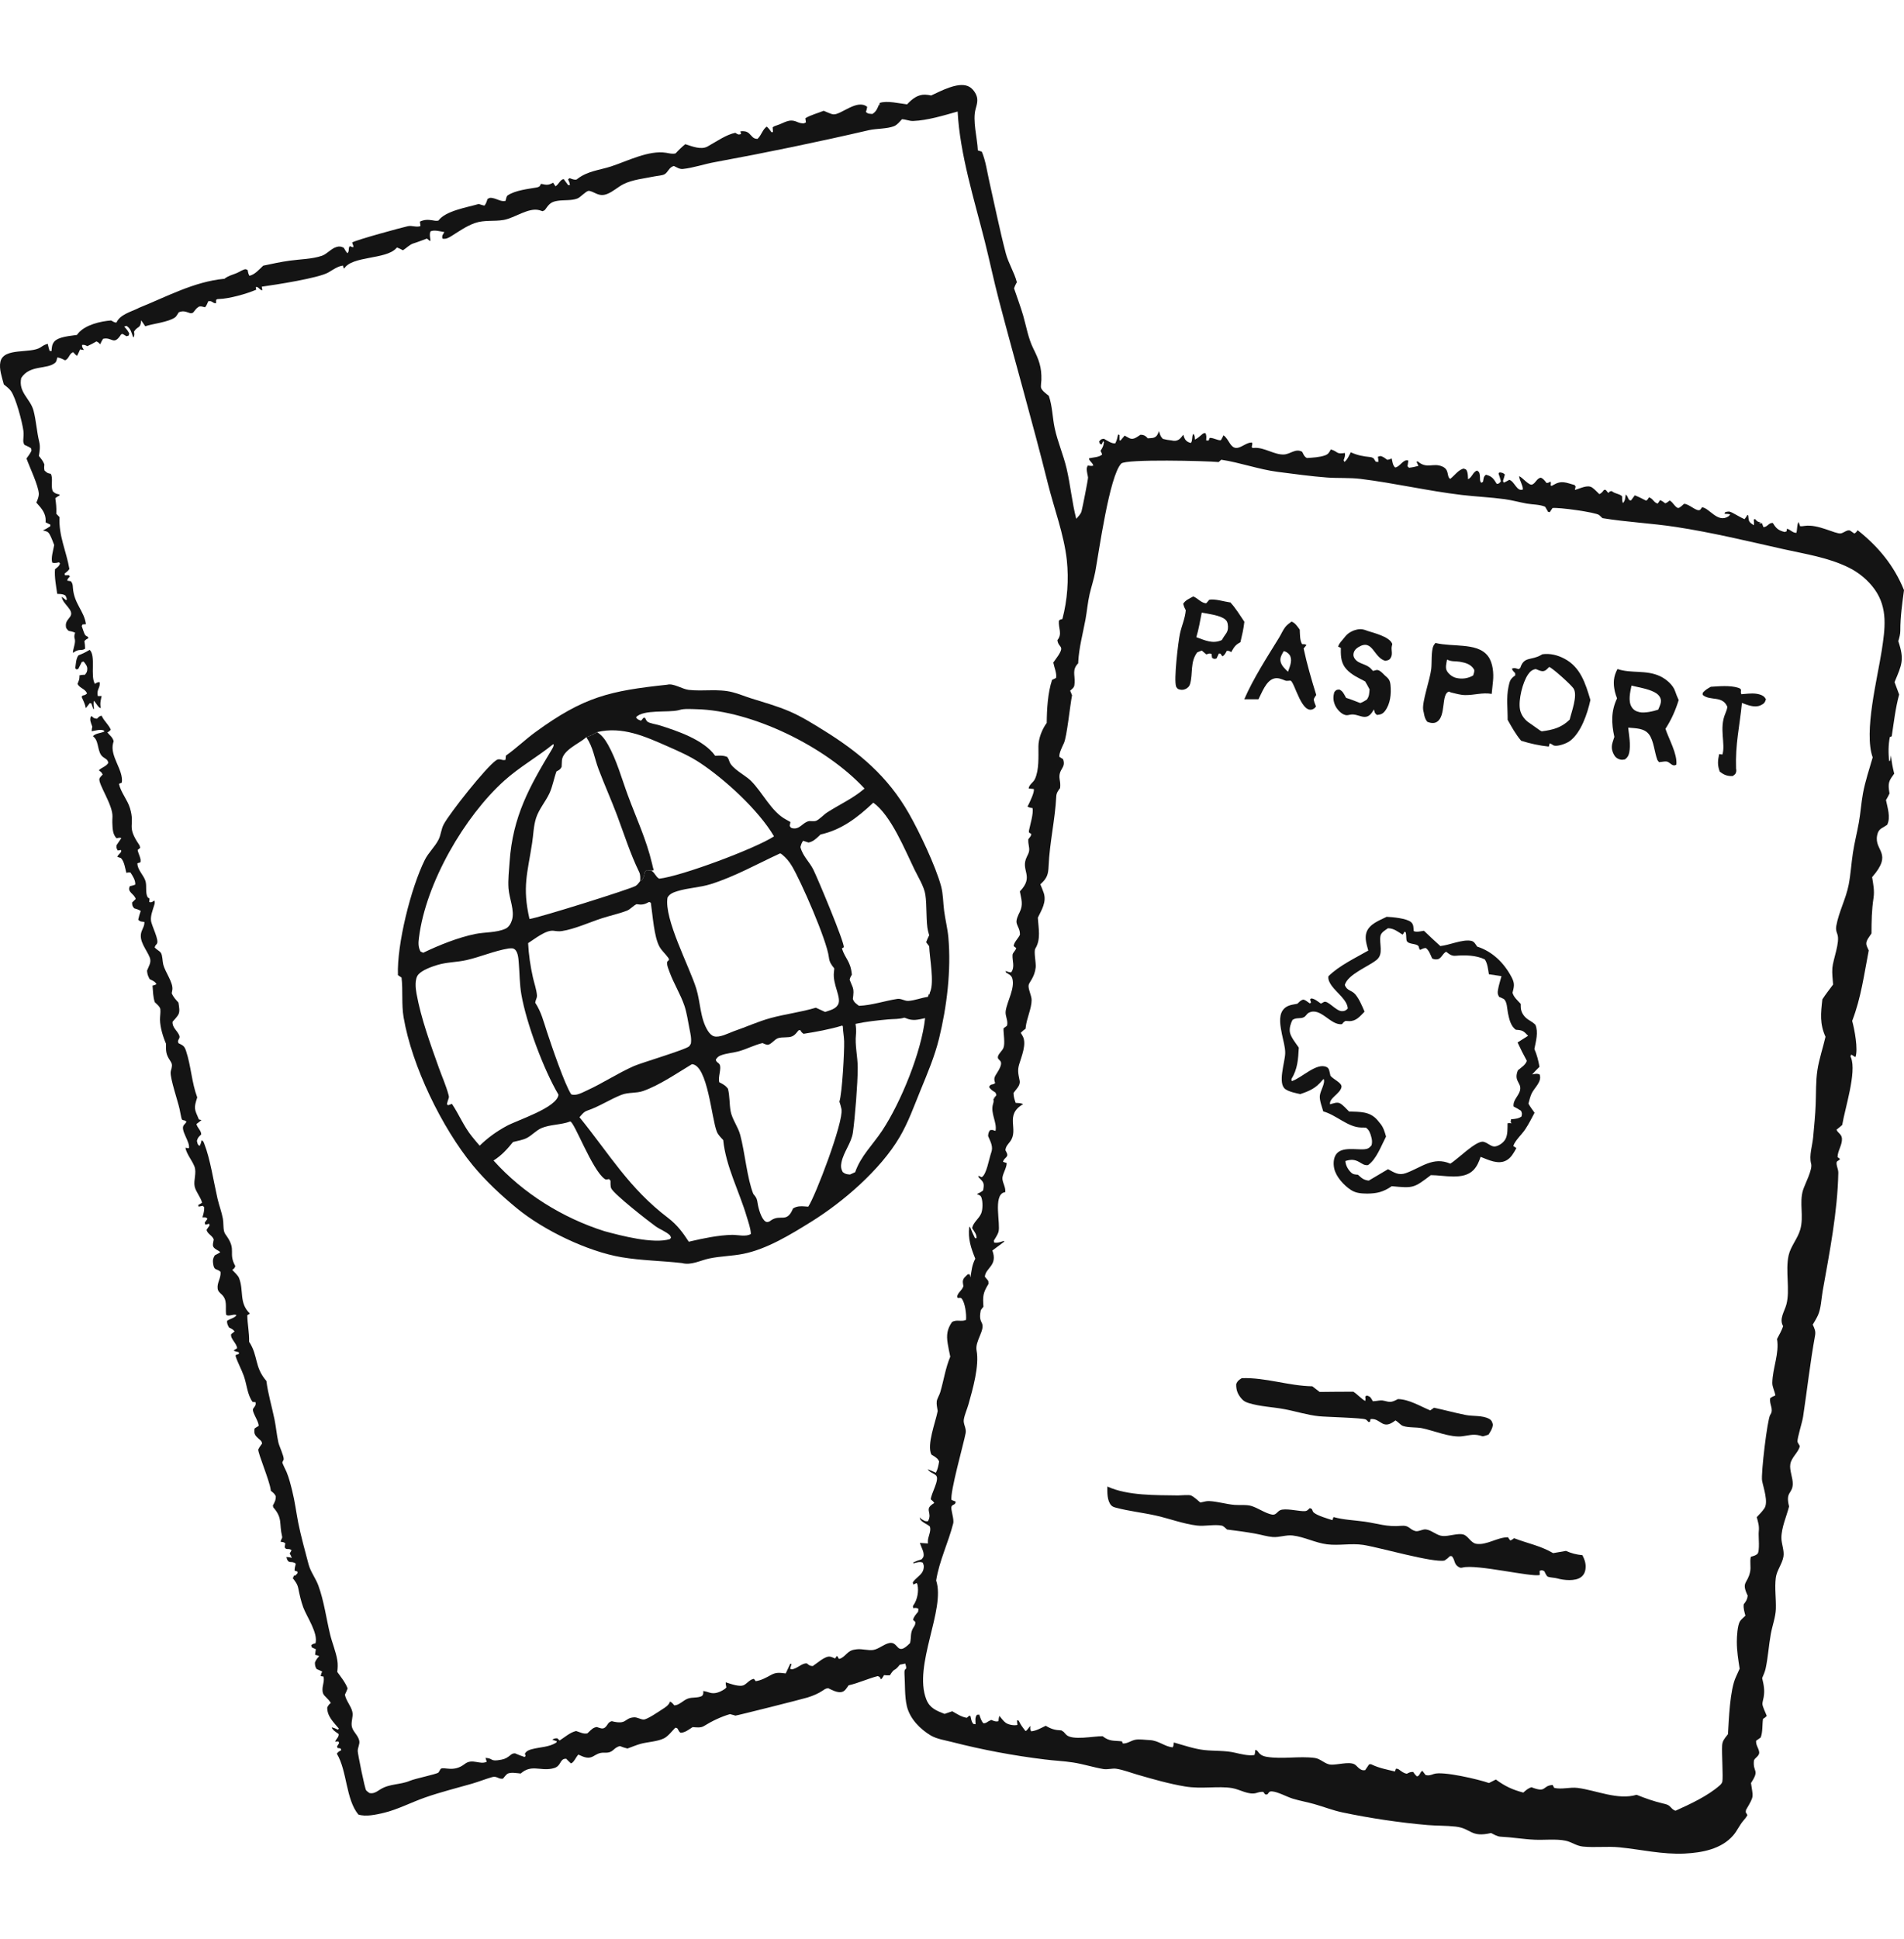 <svg width="56" height="57" viewBox="0 0 56 57" fill="none" xmlns="http://www.w3.org/2000/svg">
<path d="M2.637 19.106C2.826 19.282 2.648 19.877 2.792 20.107C2.847 20.071 2.862 20.057 2.928 20.055C2.965 20.213 2.823 20.284 2.879 20.466L2.963 20.464L2.964 20.464L2.989 20.461C2.974 20.544 2.944 20.645 2.952 20.729C2.956 20.761 2.961 20.792 2.963 20.823C2.879 20.794 2.83 20.673 2.765 20.604C2.736 20.66 2.76 20.774 2.764 20.84L2.745 20.849L2.685 20.68L2.64 20.672L2.524 20.82C2.502 20.7 2.449 20.595 2.4 20.486L2.434 20.448C2.494 20.439 2.516 20.429 2.561 20.387C2.497 20.242 2.354 20.243 2.28 20.109C2.308 20.039 2.337 19.978 2.338 19.9C2.338 19.886 2.337 19.872 2.336 19.858C2.404 19.841 2.377 19.845 2.446 19.841C2.463 19.841 2.479 19.841 2.495 19.84C2.548 19.779 2.568 19.746 2.567 19.658C2.567 19.576 2.506 19.509 2.46 19.451L2.407 19.461C2.373 19.531 2.337 19.6 2.301 19.669L2.241 19.68L2.214 19.643C2.231 19.527 2.234 19.358 2.308 19.267C2.425 19.224 2.529 19.17 2.637 19.106Z" fill="#141414"/>
<path d="M19.624 20.131C19.805 20.08 20.065 20.261 20.256 20.283C20.685 20.333 21.119 20.242 21.547 20.352C21.729 20.398 21.904 20.473 22.083 20.529C22.467 20.651 22.856 20.757 23.229 20.918C23.58 21.07 23.903 21.273 24.229 21.475C25.263 22.116 26.108 22.821 26.733 23.918C27.038 24.454 27.517 25.457 27.68 26.058C27.743 26.294 27.737 26.541 27.769 26.782C27.803 27.042 27.869 27.295 27.893 27.557C27.979 28.528 27.85 29.592 27.619 30.535C27.488 31.066 27.277 31.56 27.071 32.062C26.881 32.526 26.714 33 26.46 33.431C25.891 34.399 24.788 35.344 23.86 35.92C23.253 36.297 22.556 36.725 21.86 36.864C21.531 36.93 21.191 36.931 20.863 37C20.594 37.056 20.335 37.209 20.056 37.135C19.464 37.067 18.87 37.063 18.279 36.963C17.285 36.795 15.988 36.172 15.199 35.522C14.74 35.144 14.287 34.725 13.906 34.262C12.999 33.159 12.112 31.34 11.87 29.906C11.806 29.528 11.855 29.124 11.81 28.741L11.704 28.67C11.67 27.768 12.084 26.107 12.495 25.28C12.602 25.066 12.79 24.9 12.898 24.687C12.971 24.544 12.974 24.377 13.052 24.233C13.224 23.912 14.286 22.563 14.595 22.351C14.697 22.281 14.763 22.372 14.867 22.34L14.879 22.216C15.181 22.004 15.449 21.742 15.748 21.524C17.179 20.48 17.937 20.312 19.624 20.131ZM19.076 26.525C18.944 26.6 18.869 26.605 18.721 26.584C18.615 26.634 18.545 26.733 18.437 26.775C18.198 26.867 17.937 26.921 17.693 27.001C17.324 27.122 16.907 27.314 16.527 27.374C16.443 27.387 16.369 27.378 16.287 27.366C16.06 27.333 15.727 27.606 15.533 27.729C15.549 28.065 15.6 28.406 15.673 28.733C15.71 28.901 15.781 29.096 15.793 29.266C15.796 29.323 15.775 29.359 15.758 29.411C15.751 29.433 15.747 29.456 15.741 29.479C15.923 29.76 15.984 30.023 16.088 30.339C16.22 30.741 16.608 31.882 16.799 32.173C16.94 32.23 17.125 32.123 17.262 32.06C17.733 31.845 18.175 31.55 18.647 31.342C18.87 31.244 20.166 30.861 20.268 30.763C20.291 30.741 20.303 30.709 20.32 30.682C20.343 30.526 20.306 30.389 20.277 30.238C20.234 30.019 20.201 29.783 20.131 29.572C20.015 29.229 19.814 28.915 19.69 28.572C19.661 28.493 19.62 28.399 19.619 28.315C19.618 28.22 19.723 28.256 19.654 28.159C19.572 28.043 19.462 27.954 19.393 27.827C19.237 27.538 19.198 26.921 19.147 26.579C19.139 26.526 19.152 26.548 19.098 26.52L19.076 26.525ZM22.944 25.09C22.268 25.401 21.612 25.773 20.902 25.995C20.584 26.095 20.241 26.102 19.922 26.201C19.808 26.237 19.695 26.276 19.633 26.39C19.526 27.017 20.275 28.41 20.479 29.067C20.604 29.471 20.591 29.949 20.822 30.311C20.865 30.377 20.925 30.445 21 30.468C21.156 30.517 21.425 30.378 21.573 30.322C21.936 30.199 22.296 30.032 22.663 29.932C23.107 29.811 23.554 29.76 23.995 29.627L24.268 29.752C24.4 29.706 24.575 29.671 24.649 29.535C24.76 29.332 24.48 28.941 24.528 28.576C24.533 28.541 24.535 28.507 24.538 28.472C24.447 28.358 24.396 28.293 24.378 28.141C24.318 27.642 23.556 25.903 23.292 25.463C23.215 25.333 23.121 25.219 23.005 25.126C22.973 25.1 22.982 25.107 22.944 25.09ZM14.957 27.886C14.535 27.956 14.139 28.132 13.722 28.227C13.44 28.292 13.147 28.285 12.869 28.369C12.7 28.42 12.426 28.516 12.306 28.649C12.191 28.779 12.222 29.058 12.251 29.214C12.382 29.942 12.664 30.71 12.911 31.403C13.003 31.66 13.121 31.923 13.191 32.186C13.207 32.249 13.21 32.252 13.187 32.316C13.169 32.367 13.156 32.413 13.144 32.465L13.18 32.495L13.292 32.454C13.501 32.764 13.644 33.123 13.881 33.413C13.956 33.504 14.029 33.597 14.108 33.684C14.35 33.447 14.601 33.269 14.895 33.107C15.214 32.931 16.383 32.569 16.426 32.185C15.991 31.449 15.484 30.092 15.335 29.243C15.281 28.936 15.284 28.618 15.258 28.308C15.247 28.175 15.236 27.925 15.085 27.885C15.052 27.877 14.989 27.885 14.957 27.886ZM24.773 30.153C24.398 30.265 24.019 30.334 23.634 30.395C23.577 30.354 23.568 30.341 23.535 30.282C23.47 30.302 23.496 30.283 23.459 30.327C23.412 30.384 23.37 30.438 23.301 30.468C23.181 30.52 23.012 30.48 22.884 30.523C22.782 30.557 22.688 30.699 22.591 30.716C22.546 30.724 22.464 30.683 22.425 30.667C22.193 30.723 21.98 30.834 21.752 30.902C21.572 30.955 21.363 30.964 21.192 31.032C21.124 31.059 21.09 31.095 21.052 31.157C21.078 31.245 21.122 31.23 21.163 31.294C21.232 31.402 21.108 31.677 21.156 31.82L21.19 31.837C21.285 31.886 21.343 31.922 21.41 32.008C21.466 32.228 21.449 32.448 21.489 32.669C21.532 32.906 21.708 33.128 21.772 33.37C21.91 33.885 21.974 34.653 22.157 35.104C22.164 35.112 22.171 35.12 22.178 35.128C22.253 35.217 22.266 35.262 22.283 35.375C22.306 35.527 22.387 35.825 22.511 35.911C22.549 35.937 22.589 35.931 22.631 35.911C22.648 35.903 22.662 35.889 22.677 35.879C22.963 35.684 23.14 35.977 23.324 35.531C23.46 35.439 23.615 35.468 23.771 35.477C23.972 35.193 24.816 32.986 24.75 32.611C24.736 32.535 24.712 32.462 24.688 32.389C24.77 32.141 24.836 30.918 24.828 30.617C24.824 30.469 24.793 30.325 24.789 30.174L24.773 30.153ZM25.686 23.599C25.225 24.033 24.751 24.4 24.134 24.534L24.09 24.577C23.994 24.667 23.91 24.746 23.78 24.771C23.727 24.753 23.674 24.736 23.621 24.72C23.576 24.78 23.562 24.832 23.542 24.905C23.613 25.179 23.805 25.331 23.924 25.572C24.06 25.85 24.828 27.682 24.819 27.849L24.762 27.884C24.867 28.207 25.016 28.251 25.055 28.656C25.048 28.668 25.04 28.681 25.033 28.693C25.001 28.752 25.012 28.73 24.989 28.802C25.015 28.867 25.039 28.932 25.068 28.996C25.122 29.117 25.099 29.239 25.084 29.368C25.113 29.47 25.185 29.512 25.264 29.572C25.653 29.555 26.01 29.428 26.389 29.369C26.509 29.35 26.603 29.435 26.72 29.427C26.912 29.414 27.099 29.334 27.29 29.309L27.325 29.217L27.349 29.241L27.343 29.197C27.348 29.186 27.353 29.175 27.358 29.163C27.481 28.87 27.344 28.188 27.329 27.821C27.298 27.782 27.269 27.743 27.24 27.702C27.265 27.63 27.294 27.566 27.329 27.498C27.318 27.457 27.305 27.416 27.295 27.374C27.233 27.125 27.265 26.614 27.216 26.303C27.178 26.062 27.005 25.787 26.9 25.572C26.609 24.975 26.211 23.98 25.686 23.599ZM20.352 31.287C19.907 31.555 19.402 31.904 18.917 32.076C18.71 32.149 18.485 32.107 18.275 32.19C17.938 32.323 17.625 32.533 17.283 32.649C17.199 32.677 17.158 32.717 17.099 32.784C17.088 32.797 17.076 32.809 17.065 32.822C17.058 32.83 17.051 32.839 17.044 32.847C17.938 33.949 18.498 34.934 19.656 35.813C19.913 36.011 20.08 36.232 20.259 36.508L20.299 36.498C20.686 36.407 21.137 36.314 21.532 36.306C21.698 36.303 21.949 36.372 22.085 36.278C22.077 36.11 22.013 35.94 21.965 35.779C21.747 35.035 21.348 34.294 21.271 33.518C21.204 33.446 21.124 33.369 21.085 33.276C20.927 32.895 20.818 31.32 20.352 31.287ZM17.559 21.525C17.454 21.59 17.362 21.637 17.245 21.674C17.238 21.68 17.23 21.687 17.223 21.693C17.018 21.869 16.553 22.055 16.527 22.358C16.522 22.42 16.52 22.483 16.518 22.546C16.48 22.625 16.441 22.641 16.367 22.68C16.29 22.889 16.252 23.127 16.159 23.326C16.044 23.572 15.856 23.782 15.769 24.044C15.691 24.281 15.689 24.537 15.651 24.783C15.514 25.679 15.357 26.069 15.573 27.019C15.859 26.981 18.554 26.135 18.694 26.047C18.743 26.016 18.771 25.98 18.805 25.934C18.813 25.924 18.82 25.912 18.828 25.901L18.867 25.888C18.928 25.82 18.94 25.758 18.96 25.67C18.972 25.618 18.988 25.616 19.025 25.583L19.154 25.597L19.228 25.585C19.206 25.522 19.194 25.459 19.179 25.394C19.008 24.673 18.718 24.065 18.466 23.381C18.282 22.884 18.14 22.351 17.88 21.89C17.793 21.737 17.706 21.618 17.559 21.525ZM17.559 21.525C17.706 21.618 17.793 21.737 17.88 21.89C18.14 22.351 18.282 22.884 18.466 23.381C18.718 24.065 19.008 24.673 19.179 25.394C19.194 25.459 19.206 25.522 19.228 25.585L19.154 25.597C19.26 25.651 19.279 25.774 19.388 25.834C20.032 25.764 22.209 24.952 22.765 24.59C22.315 23.818 21.308 22.905 20.594 22.432C20.296 22.234 19.975 22.093 19.651 21.95C18.978 21.654 18.303 21.346 17.559 21.525ZM16.269 21.881C15.804 22.257 15.28 22.549 14.834 22.95C13.665 24.001 12.526 25.952 12.323 27.564C12.304 27.716 12.295 27.837 12.368 27.975L12.447 28.012C12.912 27.788 13.478 27.561 13.982 27.459C14.268 27.401 14.591 27.426 14.862 27.307C14.962 27.263 15.023 27.161 15.056 27.056C15.147 26.777 14.975 26.408 14.956 26.118C14.938 25.865 14.971 25.594 14.988 25.341C15.081 24 15.57 23.131 16.239 22.02C16.266 21.974 16.282 21.947 16.285 21.891L16.269 21.881ZM19.988 20.873C19.976 20.876 19.964 20.879 19.952 20.882C19.648 20.956 18.912 20.853 18.707 21.088C18.742 21.156 18.781 21.157 18.846 21.188C18.917 21.147 18.895 21.089 18.972 21.106C18.994 21.142 19.006 21.186 19.037 21.213C19.101 21.268 19.305 21.295 19.392 21.323C19.914 21.487 20.704 21.75 21.035 22.221C21.161 22.216 21.272 22.204 21.39 22.256C21.424 22.304 21.435 22.33 21.453 22.387C21.522 22.598 21.913 22.789 22.071 22.942C22.438 23.298 22.677 23.866 23.132 24.103C23.156 24.115 23.179 24.129 23.202 24.142L23.249 24.168L23.226 24.28C23.259 24.329 23.252 24.34 23.313 24.352C23.531 24.395 23.615 24.165 23.805 24.14C23.854 24.139 23.95 24.151 23.993 24.136C24.092 24.103 24.227 23.951 24.322 23.89C24.672 23.663 25.074 23.482 25.394 23.212L25.427 23.184C24.295 21.955 22.111 20.887 20.482 20.851C20.344 20.848 20.118 20.83 19.988 20.873ZM16.77 32.973C16.499 33.075 16.173 33.058 15.921 33.169C15.769 33.237 15.649 33.375 15.502 33.454C15.384 33.517 15.218 33.543 15.089 33.576C14.911 33.794 14.754 33.969 14.516 34.12C15.385 35.09 16.561 35.813 17.776 36.197C18.265 36.33 19.23 36.583 19.707 36.429L19.736 36.385C19.724 36.361 19.718 36.332 19.699 36.314C19.592 36.211 19.405 36.143 19.28 36.053C19.068 35.901 18.065 35.117 17.979 34.941C17.95 34.883 17.957 34.779 17.956 34.714L17.911 34.665C17.86 34.674 17.831 34.694 17.785 34.662C17.414 34.403 16.883 32.959 16.77 32.973ZM26.598 29.92C26.437 29.969 26.288 29.956 26.123 29.971C25.801 30.001 25.479 30.034 25.162 30.103C25.178 30.211 25.187 30.305 25.175 30.414C25.141 30.732 25.227 31.071 25.227 31.393C25.227 31.847 25.148 32.855 25.085 33.298C25.042 33.603 24.811 33.867 24.749 34.175C24.727 34.283 24.733 34.364 24.788 34.461C24.865 34.522 24.908 34.524 25 34.532L25.152 34.463C25.317 33.986 25.673 33.654 25.944 33.245C26.497 32.411 27.101 30.929 27.209 29.934C26.999 29.979 26.849 30.026 26.643 29.935C26.629 29.929 26.613 29.925 26.598 29.92Z" fill="#141414"/>
<path d="M17.559 21.525C17.706 21.618 17.793 21.737 17.88 21.89C18.14 22.351 18.282 22.884 18.466 23.381C18.718 24.065 19.008 24.673 19.179 25.394C19.194 25.459 19.206 25.522 19.228 25.585L19.154 25.597L19.025 25.583C18.988 25.616 18.972 25.618 18.96 25.67C18.94 25.758 18.928 25.82 18.867 25.888L18.828 25.901C18.833 25.806 18.84 25.721 18.797 25.634C18.538 25.103 18.353 24.515 18.145 23.96C17.974 23.508 17.777 23.068 17.606 22.617C17.477 22.277 17.451 21.979 17.245 21.674C17.362 21.637 17.454 21.59 17.559 21.525Z" fill="#141414"/>
<path d="M26.679 3.068C26.826 2.91 26.988 2.777 27.212 2.783C27.271 2.785 27.33 2.796 27.388 2.807C27.663 2.681 28.16 2.409 28.464 2.53C28.578 2.576 28.67 2.686 28.717 2.803C28.772 2.94 28.733 3.067 28.695 3.203C28.599 3.545 28.745 4.057 28.76 4.422L28.876 4.458C28.99 4.721 29.034 5.056 29.098 5.337C29.258 6.04 29.401 6.755 29.583 7.45C29.661 7.746 29.832 8.004 29.908 8.299C29.9 8.312 29.892 8.326 29.884 8.34C29.859 8.386 29.842 8.428 29.825 8.478C29.914 8.746 30.017 9.012 30.095 9.283C30.188 9.608 30.241 9.941 30.39 10.244C30.556 10.578 30.64 10.791 30.629 11.175C30.627 11.226 30.606 11.359 30.62 11.403C30.649 11.492 30.78 11.582 30.847 11.637C30.954 11.942 30.953 12.275 31.021 12.59C31.107 12.991 31.276 13.373 31.37 13.772C31.485 14.262 31.528 14.765 31.654 15.253C31.709 15.191 31.784 15.119 31.809 15.036C31.834 14.95 32.003 14.096 32.001 14.041C31.999 14.003 31.986 13.965 31.98 13.928C31.965 13.834 31.944 13.765 31.996 13.687C32.012 13.689 32.028 13.691 32.043 13.693C32.113 13.701 32.085 13.701 32.156 13.691C32.135 13.593 32.028 13.554 32.029 13.475C32.149 13.446 32.324 13.447 32.416 13.363C32.389 13.29 32.406 13.325 32.368 13.257C32.373 13.248 32.379 13.239 32.385 13.23C32.438 13.145 32.459 13.094 32.469 12.993L32.443 12.973L32.403 13.066L32.344 13.044L32.328 12.976C32.386 12.913 32.386 12.91 32.468 12.9C32.562 12.951 32.701 13.052 32.803 13.034C32.848 12.95 32.865 12.867 32.885 12.774L32.925 12.789L32.926 12.944L32.956 12.951L33.078 12.807C33.185 12.86 33.25 12.934 33.37 12.886C33.429 12.862 33.49 12.816 33.544 12.782C33.627 12.781 33.679 12.803 33.74 12.866C33.746 12.872 33.75 12.88 33.754 12.887C33.853 12.877 33.952 12.894 34.022 12.809C34.048 12.778 34.072 12.712 34.088 12.677C34.091 12.687 34.094 12.697 34.097 12.707C34.122 12.793 34.139 12.841 34.203 12.904C34.291 12.927 34.372 12.94 34.461 12.949C34.534 12.969 34.6 12.966 34.668 12.926C34.719 12.895 34.766 12.829 34.804 12.781C34.831 12.879 34.852 12.944 34.944 12.995C34.978 13.014 34.994 13.015 35.028 13.023C35.087 12.93 35.043 12.836 35.099 12.753C35.146 12.817 35.137 12.845 35.143 12.924C35.227 12.887 35.281 12.83 35.352 12.773C35.403 12.731 35.382 12.744 35.451 12.731C35.494 12.806 35.478 12.863 35.476 12.949L35.548 12.953L35.577 12.876C35.674 12.858 35.882 12.983 35.915 12.932C35.943 12.889 35.963 12.845 35.984 12.798C36.157 12.909 36.187 13.235 36.435 13.158C36.561 13.119 36.693 13.002 36.825 13.011C36.856 13.076 36.778 13.158 36.848 13.17C36.867 13.173 36.886 13.168 36.906 13.167C37.195 13.156 37.494 13.379 37.767 13.362C37.956 13.35 38.106 13.175 38.299 13.283L38.314 13.312C38.349 13.381 38.369 13.434 38.441 13.466C38.602 13.456 38.811 13.444 38.964 13.391C39.067 13.356 39.091 13.306 39.142 13.214C39.358 13.274 39.293 13.364 39.555 13.317C39.571 13.404 39.546 13.45 39.519 13.53L39.541 13.582C39.629 13.518 39.678 13.395 39.73 13.298C39.928 13.388 40.085 13.415 40.299 13.438C40.338 13.442 40.365 13.454 40.399 13.474L40.465 13.576L40.541 13.581C40.542 13.525 40.536 13.485 40.525 13.431C40.597 13.401 40.605 13.399 40.679 13.436C40.721 13.457 40.761 13.491 40.8 13.518C40.858 13.511 40.878 13.506 40.931 13.477C40.958 13.578 40.957 13.672 41.033 13.744C41.174 13.733 41.275 13.482 41.422 13.542L41.397 13.709L41.44 13.752C41.538 13.742 41.623 13.724 41.718 13.697L41.662 13.574L41.698 13.565C41.966 13.8 42.148 13.597 42.42 13.715C42.642 13.812 42.537 14.007 42.653 14.08C42.786 13.976 42.886 13.82 43.046 13.776C43.091 13.794 43.123 13.791 43.144 13.842C43.175 13.92 43.174 14.006 43.178 14.09C43.301 14.031 43.315 13.884 43.441 13.834C43.511 13.88 43.509 13.886 43.524 13.972C43.538 14.049 43.51 14.141 43.567 14.194L43.617 14.167C43.637 14.075 43.628 14.012 43.704 13.958C43.879 13.999 43.93 14.076 44.023 14.228C44.102 14.218 44.093 14.208 44.144 14.151C44.124 14.073 44.102 13.999 44.075 13.924L44.101 13.888C44.182 13.902 44.197 13.892 44.261 13.951C44.244 14.017 44.225 14.08 44.204 14.144L44.233 14.19C44.288 14.165 44.339 14.137 44.392 14.107C44.55 14.157 44.613 14.464 44.791 14.391C44.79 14.255 44.695 14.141 44.68 13.999C44.78 14.036 44.971 14.286 45.066 14.245C45.171 14.2 45.192 14.072 45.314 14.043C45.394 14.072 45.434 14.135 45.487 14.201C45.545 14.194 45.556 14.188 45.604 14.158C45.62 14.205 45.614 14.222 45.605 14.271L45.643 14.285L45.682 14.261C45.929 14.114 46.054 14.19 46.313 14.261L46.342 14.307L46.319 14.404C46.476 14.366 46.692 14.237 46.832 14.337C46.906 14.39 46.974 14.466 47.041 14.529C47.109 14.494 47.13 14.463 47.178 14.403L47.229 14.405L47.302 14.493C47.345 14.454 47.342 14.445 47.401 14.438C47.52 14.53 47.638 14.514 47.709 14.594C47.71 14.666 47.706 14.723 47.732 14.792C47.805 14.715 47.798 14.643 47.816 14.538C47.9 14.6 47.879 14.727 47.973 14.711L48.082 14.563C48.197 14.607 48.305 14.663 48.416 14.72C48.463 14.688 48.471 14.673 48.498 14.622C48.62 14.655 48.634 14.774 48.754 14.805C48.802 14.744 48.78 14.777 48.82 14.705C48.883 14.723 48.925 14.758 48.978 14.798C49.036 14.775 49.059 14.757 49.105 14.716C49.209 14.751 49.295 14.982 49.393 14.925C49.445 14.894 49.485 14.854 49.53 14.813C49.679 14.809 49.911 15.064 50.006 14.986C50.019 14.975 50.049 14.929 50.059 14.914C50.277 14.934 50.517 15.386 50.834 15.183C50.86 15.166 50.87 15.149 50.888 15.125C50.831 15.107 50.783 15.107 50.723 15.107L50.736 15.062C50.822 15.033 50.865 15.029 50.948 15.073C51.069 15.136 51.183 15.207 51.308 15.264C51.349 15.218 51.366 15.192 51.393 15.138L51.418 15.156C51.431 15.255 51.419 15.321 51.5 15.385C51.52 15.402 51.564 15.428 51.587 15.443C51.592 15.384 51.589 15.334 51.581 15.275L51.617 15.259C51.685 15.332 51.691 15.342 51.786 15.36L51.734 15.389L51.822 15.382L51.866 15.499C51.99 15.495 52.022 15.361 52.143 15.377C52.24 15.538 52.306 15.594 52.49 15.641L52.547 15.62L52.559 15.544C52.663 15.575 52.73 15.671 52.835 15.666C52.862 15.576 52.851 15.414 52.899 15.348L52.945 15.472C52.997 15.473 53.028 15.47 53.077 15.462C53.475 15.404 53.969 15.701 54.137 15.683C54.226 15.673 54.345 15.548 54.427 15.608C54.464 15.635 54.502 15.661 54.54 15.686C54.592 15.656 54.603 15.637 54.637 15.589C55.235 16.063 55.703 16.619 56 17.35C55.948 17.744 55.891 18.133 55.892 18.533C55.893 18.645 55.864 18.744 55.832 18.85C56.016 19.398 55.938 19.537 55.722 20.055L55.857 20.419C55.749 20.818 55.701 21.239 55.639 21.648C55.643 21.836 55.629 22.023 55.618 22.211C55.634 22.398 55.667 22.566 55.712 22.746C55.589 22.917 55.527 22.988 55.557 23.216C55.562 23.254 55.568 23.292 55.574 23.329C55.542 23.397 55.509 23.459 55.47 23.522C55.515 23.749 55.614 24.032 55.505 24.25C55.454 24.285 55.405 24.314 55.352 24.345C55.269 24.393 55.23 24.46 55.211 24.556C55.114 25.024 55.692 25.068 55.062 25.789C55.096 25.997 55.136 26.188 55.104 26.399C55.049 26.764 55.045 27.076 55.044 27.444C54.986 27.535 54.872 27.658 54.893 27.77C54.904 27.826 54.94 27.891 54.963 27.944C54.823 28.66 54.739 29.332 54.476 30.015C54.543 30.259 54.657 30.852 54.572 31.08L54.45 31.006L54.425 31.056C54.431 31.069 54.437 31.083 54.442 31.096C54.611 31.529 54.263 32.586 54.183 33.074C54.128 33.123 54.074 33.169 54.015 33.213C54.041 33.268 54.049 33.274 54.089 33.314C54.136 33.361 54.17 33.401 54.175 33.474C54.187 33.663 54.046 33.835 54.046 34.021L54.118 34.073C54.068 34.153 54.003 34.11 54.018 34.232C54.029 34.319 54.069 34.388 54.068 34.483C54.045 35.636 53.809 36.828 53.608 37.957C53.569 38.178 53.56 38.477 53.467 38.675C53.423 38.768 53.368 38.858 53.316 38.946C53.37 39.063 53.408 39.137 53.384 39.268C53.24 40.053 53.152 40.862 53.032 41.653C53.005 41.828 52.859 42.276 52.867 42.387C52.87 42.416 52.938 42.503 52.934 42.523C52.898 42.698 52.688 42.846 52.656 43.049C52.627 43.229 52.735 43.45 52.728 43.639C52.717 43.926 52.507 43.852 52.62 44.291C52.545 44.582 52.393 44.914 52.394 45.218C52.395 45.396 52.484 45.59 52.454 45.766C52.417 45.983 52.257 46.169 52.229 46.389C52.192 46.692 52.241 47.004 52.231 47.309C52.223 47.544 52.125 47.804 52.083 48.038C52.022 48.374 52.002 48.724 51.93 49.057C51.909 49.153 51.866 49.248 51.828 49.337C51.876 49.542 51.908 49.689 51.872 49.901C51.863 49.956 51.836 50.041 51.836 50.094C51.836 50.175 51.933 50.364 51.964 50.45C51.924 50.491 51.9 50.509 51.853 50.537C51.827 50.715 51.849 50.92 51.785 51.084C51.741 51.117 51.696 51.149 51.65 51.18C51.641 51.317 51.723 51.389 51.74 51.508C51.758 51.637 51.594 51.681 51.585 51.773C51.553 52.114 51.763 52.023 51.5 52.422C51.556 52.842 51.605 52.782 51.377 53.171C51.345 53.226 51.355 53.205 51.344 53.277L51.394 53.365C51.361 53.428 51.326 53.471 51.281 53.522C51.163 53.656 51.096 53.823 50.98 53.958C50.628 54.369 50.052 54.471 49.549 54.496C48.893 54.527 48.279 54.378 47.634 54.313C47.277 54.277 46.914 54.326 46.555 54.29C46.361 54.27 46.228 54.157 46.05 54.119C45.774 54.059 45.42 54.103 45.135 54.089C44.801 54.074 44.47 54.016 44.137 54C44.039 53.996 43.942 53.936 43.855 53.892C43.247 54.034 43.28 53.755 42.811 53.703C42.539 53.672 42.261 53.681 41.988 53.658C41.182 53.589 40.275 53.454 39.483 53.286C39.206 53.228 38.935 53.121 38.661 53.043C38.45 52.983 38.233 52.946 38.023 52.882C37.843 52.827 37.584 52.679 37.407 52.668C37.276 52.659 37.327 52.792 37.209 52.754L37.156 52.682C37.078 52.677 37.029 52.691 36.956 52.714C36.728 52.785 36.468 52.609 36.236 52.571C35.821 52.503 35.347 52.606 34.851 52.523C34.38 52.444 33.919 52.311 33.459 52.178C33.258 52.12 33.041 52.035 32.836 52.003C32.708 51.983 32.582 52.033 32.452 52.011C32.153 51.96 31.861 51.864 31.56 51.818C31.28 51.774 30.998 51.765 30.718 51.728C29.803 51.616 28.897 51.446 28.002 51.217C27.806 51.166 27.549 51.128 27.375 51.024C27.065 50.84 26.759 50.531 26.672 50.161C26.603 49.869 26.623 49.517 26.602 49.214C26.586 48.974 26.706 49.171 26.626 48.91L26.464 48.944C26.286 49.173 26.327 49.008 26.172 49.256C26.112 49.26 26.061 49.256 26.002 49.25L25.972 49.298C25.934 49.357 25.952 49.336 25.912 49.375C25.876 49.31 25.888 49.304 25.816 49.278C25.524 49.354 25.255 49.482 24.959 49.55C24.895 49.635 24.854 49.73 24.744 49.748C24.619 49.769 24.468 49.687 24.359 49.634C24.288 49.64 24.258 49.664 24.2 49.703C24.063 49.796 23.91 49.857 23.753 49.907C23.614 49.952 21.654 50.445 21.627 50.441C21.612 50.438 21.599 50.431 21.584 50.426C21.563 50.421 21.542 50.416 21.521 50.41L21.471 50.396C21.208 50.472 20.936 50.603 20.702 50.748C20.609 50.806 20.477 50.785 20.372 50.778C20.262 50.848 20.15 50.941 20.018 50.945C19.925 50.887 19.96 50.79 19.86 50.798C19.769 50.892 19.647 51.05 19.532 51.107C19.335 51.206 19.055 51.212 18.842 51.27C18.711 51.306 18.583 51.363 18.455 51.408C18.377 51.389 18.307 51.367 18.233 51.336C18.021 51.389 18.053 51.544 17.782 51.53C17.451 51.514 17.462 51.801 17.072 51.613C17.051 51.604 17.031 51.595 17.011 51.586C16.936 51.663 16.884 51.814 16.793 51.846C16.743 51.801 16.697 51.755 16.651 51.707C16.576 51.712 16.56 51.716 16.507 51.78C16.5 51.788 16.471 51.839 16.466 51.847C16.406 51.946 16.34 51.978 16.232 51.999C15.873 52.068 15.623 51.87 15.315 52.143C15.211 52.134 14.999 52.092 14.914 52.159C14.87 52.194 14.831 52.249 14.795 52.293C14.659 52.317 14.62 52.208 14.476 52.248C14.277 52.304 14.084 52.383 13.884 52.441C13.418 52.575 12.957 52.688 12.496 52.85C12.097 52.99 11.692 53.203 11.284 53.3C11.061 53.352 10.763 53.42 10.54 53.349C10.166 52.894 10.214 52.072 9.907 51.559C9.951 51.5 9.976 51.489 10.039 51.456L10.016 51.404L9.93 51.393L9.912 51.349L9.974 51.248L9.951 51.198L9.859 51.206C9.89 51.117 9.973 51.071 9.96 50.981C9.894 50.931 9.771 50.864 9.759 50.783C9.823 50.8 9.877 50.823 9.936 50.852L9.969 50.825C9.817 50.638 9.618 50.463 9.625 50.2C9.656 50.141 9.677 50.106 9.73 50.068C9.689 50.003 9.65 49.959 9.595 49.906C9.515 49.828 9.485 49.791 9.485 49.671C9.484 49.545 9.55 49.413 9.513 49.291L9.433 49.279C9.442 49.219 9.449 49.198 9.477 49.147C9.423 49.117 9.369 49.094 9.313 49.071C9.266 48.994 9.266 48.973 9.262 48.881C9.296 48.799 9.327 48.754 9.389 48.693C9.342 48.669 9.318 48.663 9.268 48.655C9.272 48.599 9.28 48.545 9.29 48.489L9.173 48.436L9.153 48.372C9.201 48.328 9.219 48.328 9.279 48.315C9.361 48.015 9.021 47.533 8.918 47.255C8.852 47.075 8.81 46.883 8.772 46.694C8.747 46.569 8.678 46.486 8.603 46.387L8.626 46.385L8.644 46.325L8.687 46.321L8.751 46.254L8.748 46.204L8.665 46.179C8.664 46.105 8.681 46.047 8.7 45.976C8.575 45.861 8.479 46.02 8.424 45.777C8.482 45.779 8.527 45.785 8.583 45.804C8.566 45.756 8.546 45.716 8.521 45.672C8.532 45.655 8.543 45.638 8.553 45.62C8.561 45.606 8.568 45.591 8.575 45.576C8.484 45.504 8.42 45.589 8.373 45.489L8.391 45.374C8.341 45.334 8.316 45.339 8.255 45.33C8.257 45.254 8.313 45.237 8.297 45.171C8.205 44.792 8.32 44.636 8.037 44.317C8.025 44.247 8.018 44.278 8.044 44.229C8.088 44.144 8.114 44.092 8.112 43.992C8.076 43.913 8.03 43.882 7.966 43.831C7.964 43.819 7.963 43.806 7.961 43.794C7.919 43.508 7.596 42.753 7.595 42.617C7.595 42.614 7.637 42.541 7.638 42.54C7.661 42.505 7.685 42.473 7.709 42.44C7.692 42.382 7.697 42.38 7.652 42.338C7.589 42.28 7.489 42.21 7.482 42.115C7.479 42.074 7.483 42.041 7.486 42C7.526 41.971 7.565 41.946 7.608 41.922C7.616 41.783 7.387 41.498 7.449 41.411C7.502 41.336 7.531 41.321 7.517 41.225L7.43 41.218C7.273 41.008 7.259 40.699 7.171 40.454C7.1 40.255 6.996 40.075 6.929 39.87L6.938 39.834L7.03 39.803L7.023 39.757L6.89 39.72L6.879 39.699L6.974 39.639C6.962 39.489 6.767 39.358 6.799 39.226L6.898 39.147C6.856 39.081 6.802 39.063 6.736 39.03C6.698 38.959 6.675 38.919 6.677 38.836C6.756 38.772 6.923 38.747 6.955 38.661C6.849 38.625 6.717 38.722 6.65 38.651C6.624 38.419 6.697 38.222 6.516 38.054C6.46 38.002 6.41 37.964 6.401 37.88C6.381 37.707 6.506 37.572 6.486 37.392C6.366 37.28 6.295 37.379 6.266 37.135C6.254 37.038 6.27 36.99 6.316 36.908L6.368 36.881C6.441 36.842 6.412 36.859 6.479 36.815C6.411 36.748 6.269 36.716 6.262 36.614C6.259 36.562 6.278 36.494 6.287 36.442C6.243 36.321 6.107 36.286 6.074 36.158L6.165 36.028L6.153 35.98C6.115 35.989 6.077 35.998 6.04 36.007L6.02 35.947L6.102 35.834C6.053 35.776 6.025 35.794 5.953 35.79L5.964 35.756C5.992 35.662 6.008 35.591 6.006 35.493L5.964 35.451L5.842 35.477L5.83 35.429L5.944 35.363C5.903 35.194 5.759 35.041 5.725 34.882C5.687 34.702 5.791 34.476 5.718 34.293C5.644 34.105 5.496 33.948 5.453 33.746L5.556 33.759C5.602 33.573 5.282 33.212 5.412 33.072C5.457 33.022 5.44 33.042 5.484 32.985C5.437 32.916 5.396 32.956 5.349 32.913C5.337 32.902 5.29 32.644 5.282 32.609C5.232 32.377 5.006 31.72 5.019 31.525C5.021 31.483 5.039 31.444 5.047 31.404C5.071 31.296 5.053 31.259 4.995 31.17C4.877 30.992 4.881 30.9 4.882 30.684L4.892 30.708C4.799 30.498 4.709 30.21 4.706 29.979C4.705 29.881 4.726 29.767 4.716 29.672C4.709 29.598 4.604 29.515 4.554 29.467C4.5 29.318 4.5 29.137 4.486 28.978C4.496 28.975 4.507 28.973 4.517 28.97C4.567 28.955 4.549 28.961 4.603 28.936C4.559 28.853 4.48 28.827 4.402 28.788C4.352 28.696 4.333 28.644 4.324 28.538C4.373 28.406 4.462 28.294 4.404 28.149C4.309 27.909 4.066 27.661 4.164 27.385C4.197 27.293 4.258 27.203 4.245 27.105C4.162 27.093 4.127 27.105 4.065 27.04C4.084 26.95 4.109 26.869 4.139 26.782C4.077 26.742 4.014 26.725 3.945 26.704C3.89 26.633 3.89 26.627 3.885 26.535L3.991 26.431C3.948 26.271 3.728 26.231 3.82 26.053C3.835 26.05 3.85 26.047 3.864 26.044C3.906 26.035 3.939 26.025 3.978 26.009C3.989 25.883 3.903 25.752 3.836 25.652C3.786 25.647 3.767 25.649 3.716 25.662C3.679 25.522 3.658 25.334 3.558 25.229L3.453 25.193C3.474 25.103 3.599 25.066 3.559 24.991L3.463 25.005C3.423 24.934 3.421 24.93 3.429 24.848C3.477 24.779 3.525 24.71 3.57 24.64C3.512 24.621 3.486 24.633 3.428 24.646C3.309 24.53 3.311 24.345 3.304 24.182C3.302 24.125 3.306 24.068 3.308 24.011C3.321 23.666 2.892 23.063 2.923 22.896C2.928 22.87 2.979 22.813 2.998 22.794C3.005 22.788 3.012 22.781 3.02 22.775C2.992 22.703 2.964 22.694 2.907 22.647C2.994 22.558 3.122 22.539 3.187 22.427C3.16 22.319 3.114 22.32 3.03 22.256C2.857 22.126 2.918 21.818 2.768 21.677C2.756 21.666 2.744 21.654 2.733 21.642C2.82 21.558 2.954 21.557 3.065 21.513L3.056 21.477C2.946 21.434 2.812 21.48 2.696 21.499C2.696 21.448 2.703 21.416 2.715 21.368L2.701 21.327C2.671 21.24 2.637 21.173 2.665 21.081L2.692 21.052C2.758 21.113 2.763 21.122 2.85 21.131C2.9 21.087 2.923 21.046 2.991 21.044C2.995 21.053 2.999 21.062 3.003 21.071C3.073 21.21 3.204 21.316 3.258 21.455C3.221 21.497 3.204 21.51 3.159 21.535C3.234 21.63 3.311 21.671 3.343 21.793C3.338 21.813 3.331 21.832 3.326 21.852C3.226 22.237 3.637 22.638 3.583 23.009L3.499 23.046C3.554 23.301 3.747 23.509 3.823 23.762C3.982 24.293 3.708 24.268 4.088 24.831C4.116 24.872 4.107 24.865 4.123 24.928L4.048 24.99C4.064 25.099 4.173 25.272 4.124 25.357L4.042 25.379C4.034 25.566 4.227 25.731 4.279 25.904C4.324 26.057 4.267 26.241 4.343 26.382L4.399 26.421L4.388 26.52C4.461 26.544 4.48 26.511 4.546 26.477C4.557 26.551 4.551 26.562 4.53 26.631C4.49 26.764 4.429 26.914 4.44 27.056C4.452 27.216 4.702 27.655 4.608 27.757C4.56 27.81 4.576 27.787 4.548 27.854C4.598 27.915 4.69 27.957 4.729 28.01C4.782 28.081 4.777 28.265 4.802 28.36C4.856 28.574 5.092 28.881 5.07 29.092C5.065 29.134 5.059 29.155 5.05 29.199C5.094 29.313 5.168 29.387 5.248 29.476C5.264 29.593 5.304 29.746 5.235 29.847C5.189 29.915 5.13 29.978 5.076 30.039C5.059 30.213 5.222 30.306 5.274 30.447C5.31 30.547 5.197 30.565 5.25 30.671C5.38 30.738 5.421 30.744 5.472 30.898C5.621 31.346 5.635 31.82 5.801 32.264C5.696 32.591 5.716 32.599 5.85 32.913L5.927 32.931C5.879 32.971 5.829 33.009 5.778 33.046C5.807 33.173 5.916 33.228 5.918 33.353C5.848 33.423 5.817 33.442 5.791 33.542C5.813 33.621 5.802 33.644 5.87 33.692C5.904 33.637 5.916 33.587 5.931 33.524C5.982 33.546 5.988 33.579 6.009 33.63C6.183 34.07 6.286 34.756 6.398 35.243C6.444 35.439 6.518 35.631 6.555 35.829C6.578 35.95 6.562 36.087 6.591 36.203C6.607 36.266 6.64 36.302 6.675 36.353C6.957 36.762 6.706 36.839 6.921 37.224C6.896 37.295 6.885 37.293 6.831 37.337C6.891 37.401 6.999 37.495 7.031 37.576C7.178 37.95 7.022 38.305 7.349 38.619C7.303 38.652 7.328 38.636 7.273 38.667C7.277 38.932 7.334 39.178 7.327 39.449C7.6 39.865 7.476 40.188 7.835 40.601C7.884 40.987 7.997 41.354 8.074 41.733C8.119 41.954 8.138 42.182 8.186 42.402C8.213 42.524 8.35 42.801 8.345 42.906C8.345 42.913 8.306 42.984 8.305 42.993C8.301 43.025 8.412 43.237 8.428 43.277C8.502 43.456 8.548 43.646 8.595 43.834C8.673 44.146 8.711 44.456 8.772 44.772C8.839 45.115 8.984 45.649 9.076 45.994C9.134 46.213 9.285 46.402 9.363 46.615C9.53 47.069 9.596 47.585 9.71 48.056C9.771 48.307 9.88 48.56 9.921 48.814C9.94 48.931 9.934 49.04 9.92 49.157C10.031 49.311 10.154 49.46 10.224 49.64C10.201 49.705 10.174 49.764 10.144 49.825C10.182 50.015 10.324 50.152 10.364 50.331C10.398 50.481 10.304 50.645 10.358 50.798C10.407 50.939 10.537 51.029 10.567 51.182C10.587 51.281 10.517 51.385 10.522 51.489C10.527 51.58 10.728 52.59 10.77 52.638C10.797 52.669 10.833 52.69 10.865 52.716C10.995 52.746 11.084 52.672 11.191 52.606C11.464 52.438 11.769 52.478 12.058 52.356C12.217 52.289 12.836 52.164 12.894 52.115C12.907 52.105 12.956 52.007 12.966 52.002C13.072 51.941 13.345 52.114 13.666 51.864C13.893 51.687 14.106 51.895 14.316 51.798L14.279 51.683C14.526 51.695 14.394 51.804 14.75 51.735C14.871 51.711 14.926 51.672 15.022 51.594C15.066 51.559 15.092 51.552 15.146 51.549C15.239 51.589 15.33 51.626 15.427 51.656L15.459 51.63L15.438 51.559C15.486 51.477 15.556 51.451 15.641 51.428C15.883 51.363 16.146 51.371 16.364 51.232L16.377 51.195L16.243 51.148C16.299 51.112 16.326 51.106 16.391 51.108L16.459 51.172C16.611 51.076 16.77 50.931 16.945 50.893C17.056 50.926 17.161 50.989 17.276 50.962L17.312 50.928C17.39 50.855 17.445 50.788 17.554 50.776C17.635 50.799 17.72 50.85 17.795 50.789C17.877 50.722 17.874 50.635 17.992 50.604C18.451 50.72 18.348 50.511 18.647 50.491C18.741 50.484 18.839 50.554 18.93 50.555C19.034 50.557 19.374 50.322 19.475 50.257C19.565 50.199 19.672 50.138 19.707 50.026C19.765 50.055 19.79 50.09 19.833 50.139C19.974 50.138 20.096 49.989 20.229 49.941C20.366 49.891 20.511 49.931 20.65 49.862C20.695 49.799 20.684 49.791 20.685 49.716C20.749 49.727 20.805 49.742 20.866 49.763C21.016 49.814 21.167 49.753 21.298 49.67C21.332 49.648 21.339 49.638 21.364 49.611C21.361 49.596 21.358 49.581 21.355 49.566C21.343 49.502 21.346 49.528 21.345 49.461C21.482 49.503 21.768 49.615 21.893 49.536C21.989 49.477 22.064 49.372 22.176 49.36L22.226 49.428C22.39 49.405 22.535 49.323 22.681 49.243C22.836 49.158 22.941 49.182 23.11 49.2L23.243 48.916L23.281 48.921L23.238 49.063C23.291 49.088 23.308 49.08 23.363 49.06C23.48 49.02 23.613 48.892 23.73 48.905C23.804 48.963 23.815 48.978 23.905 48.983C24.032 48.902 24.262 48.686 24.409 48.706C24.458 48.712 24.515 48.742 24.562 48.76L24.614 48.686C24.665 48.716 24.648 48.787 24.702 48.768C24.879 48.704 24.916 48.529 25.14 48.499C25.158 48.496 25.176 48.493 25.194 48.491C25.358 48.47 25.54 48.535 25.688 48.509C25.847 48.482 25.997 48.338 26.157 48.306C26.44 48.248 26.361 48.726 26.767 48.306C26.811 48.112 26.761 48.004 26.878 47.831C26.915 47.775 26.92 47.754 26.923 47.689L26.855 47.624C26.878 47.526 26.941 47.463 27.002 47.389L27.015 47.301C26.95 47.263 26.929 47.275 26.857 47.279C26.852 47.199 26.841 47.233 26.874 47.183C26.98 47.025 27.028 46.782 26.984 46.589C26.98 46.572 26.97 46.557 26.962 46.542L26.862 46.587L26.846 46.525C26.89 46.459 26.937 46.417 26.995 46.365C27.085 46.284 27.157 46.217 27.169 46.086C27.175 46.019 27.162 46.001 27.14 45.942C27.049 45.904 26.962 45.94 26.87 45.963L26.86 45.937C26.942 45.898 27.02 45.871 27.106 45.845C27.155 45.785 27.172 45.774 27.166 45.691C27.161 45.612 27.121 45.536 27.093 45.463L27.055 45.363L27.293 45.379C27.292 45.363 27.291 45.347 27.29 45.332C27.285 45.175 27.394 45.039 27.351 44.883C27.259 44.797 27.118 44.767 27.056 44.654L27.058 44.606L27.078 44.646C27.155 44.69 27.207 44.744 27.295 44.722C27.439 44.454 27.152 44.38 27.479 44.19C27.445 44.139 27.423 44.119 27.376 44.083C27.381 43.917 27.643 43.5 27.533 43.383C27.457 43.301 27.347 43.302 27.287 43.194C27.367 43.228 27.447 43.263 27.526 43.299C27.583 43.19 27.6 43.09 27.621 42.968C27.583 42.886 27.554 42.872 27.481 42.819L27.393 42.765C27.252 42.476 27.518 41.81 27.579 41.485C27.567 41.399 27.54 41.288 27.551 41.202C27.561 41.122 27.631 41.015 27.655 40.931C27.758 40.581 27.807 40.224 27.949 39.887C27.92 39.758 27.895 39.628 27.873 39.498C27.833 39.248 27.857 39.077 27.999 38.87C28.138 38.783 28.27 38.871 28.412 38.807C28.43 38.65 28.385 38.302 28.287 38.183C28.253 38.142 28.222 38.16 28.175 38.163L28.15 38.128C28.169 37.995 28.295 37.948 28.335 37.814C28.33 37.776 28.315 37.708 28.319 37.668C28.329 37.574 28.405 37.525 28.466 37.464L28.521 37.466L28.543 37.555C28.579 37.342 28.584 37.204 28.685 37.006C28.558 36.694 28.464 36.418 28.508 36.072L28.532 36.077C28.576 36.189 28.622 36.296 28.676 36.403L28.72 36.405C28.733 36.295 28.648 36.198 28.591 36.107C28.629 35.932 28.785 35.841 28.856 35.682C28.908 35.567 28.908 35.331 28.867 35.214C28.839 35.134 28.801 35.141 28.731 35.107C28.798 35.075 28.859 35.047 28.916 34.998C28.924 34.946 28.936 34.885 28.932 34.833C28.927 34.747 28.857 34.689 28.803 34.633L28.777 34.607L28.777 34.569L28.872 34.611C29.017 34.538 29.088 34.068 29.154 33.886C29.214 33.724 29.145 33.591 29.081 33.444L29.062 33.401C29.067 33.324 29.074 33.29 29.119 33.227C29.193 33.22 29.166 33.215 29.234 33.235C29.25 33.239 29.265 33.244 29.28 33.249C29.329 32.993 29.127 32.738 29.205 32.464C29.218 32.418 29.227 32.398 29.223 32.347C29.222 32.336 29.219 32.326 29.217 32.316L29.266 32.264L29.21 32.267C29.291 32.238 29.259 32.263 29.306 32.193L29.278 32.122C29.207 32.075 29.133 32.037 29.091 31.957C29.146 31.845 29.189 31.917 29.27 31.841C29.263 31.82 29.254 31.799 29.25 31.777C29.23 31.681 29.275 31.623 29.324 31.546C29.602 31.109 29.301 31.219 29.355 31.048C29.38 30.971 29.48 30.891 29.513 30.809C29.567 30.675 29.511 30.389 29.515 30.235L29.618 30.157C29.659 30.004 29.557 29.875 29.579 29.723C29.62 29.442 29.856 29.053 29.775 28.77C29.746 28.669 29.666 28.642 29.585 28.59L29.58 28.546C29.639 28.572 29.678 28.587 29.742 28.587C29.858 28.417 29.768 28.256 29.781 28.071C29.786 28.011 29.868 27.953 29.89 27.874L29.814 27.817C29.819 27.703 29.948 27.592 29.998 27.483C29.998 27.413 29.992 27.371 29.966 27.304C29.945 27.25 29.911 27.187 29.899 27.13C29.881 27.041 29.951 26.895 29.991 26.816C30.1 26.598 30.04 26.439 29.996 26.208C30.435 25.752 29.998 25.597 30.202 25.189C30.26 25.073 30.287 25.017 30.262 24.885C30.248 24.809 30.241 24.751 30.244 24.674C30.256 24.658 30.308 24.596 30.315 24.58C30.375 24.453 30.237 24.55 30.265 24.412C30.296 24.257 30.405 23.905 30.368 23.758C30.304 23.749 30.275 23.748 30.22 23.711C30.235 23.686 30.241 23.677 30.255 23.648C30.298 23.555 30.432 23.286 30.405 23.198L30.254 23.181C30.27 23.062 30.387 23.013 30.439 22.904C30.566 22.632 30.54 22.234 30.542 21.94C30.544 21.708 30.651 21.436 30.786 21.254C30.789 20.852 30.817 20.37 30.943 19.989L31.06 19.932C31.089 19.802 31.004 19.613 30.979 19.479L31.01 19.437C31.382 18.939 31.132 19.087 31.1 18.82C31.253 18.635 31.125 18.471 31.143 18.25C31.183 18.209 31.195 18.213 31.247 18.199C31.284 18.059 31.314 17.917 31.338 17.773C31.362 17.63 31.379 17.485 31.39 17.34C31.401 17.195 31.405 17.049 31.403 16.904C31.401 16.758 31.392 16.613 31.377 16.468C31.296 15.722 31.001 14.944 30.82 14.217C30.369 12.408 29.85 10.62 29.378 8.818C29.229 8.25 29.109 7.673 28.966 7.103C28.661 5.891 28.23 4.53 28.166 3.279C27.751 3.395 27.287 3.54 26.858 3.557C26.743 3.561 26.641 3.508 26.527 3.506C26.459 3.58 26.387 3.673 26.294 3.71C26.089 3.791 25.782 3.777 25.56 3.826C24.06 4.174 22.552 4.486 21.039 4.764C20.725 4.819 20.397 4.935 20.084 4.968C19.988 4.978 19.908 4.921 19.82 4.88C19.674 4.916 19.651 5.069 19.539 5.127C19.475 5.16 19.332 5.169 19.256 5.185C18.963 5.246 18.604 5.279 18.335 5.415C18.171 5.499 18.03 5.636 17.857 5.703C17.736 5.75 17.643 5.741 17.527 5.688C17.476 5.665 17.367 5.608 17.311 5.612C17.232 5.618 17.075 5.801 16.98 5.837C16.808 5.903 16.589 5.875 16.407 5.903C16.219 5.932 16.16 5.984 16.049 6.143C16.017 6.19 16.007 6.188 15.958 6.21C15.927 6.2 15.897 6.189 15.865 6.18C15.546 6.092 15.143 6.408 14.816 6.466C14.529 6.517 14.248 6.459 13.964 6.559C13.717 6.647 13.51 6.795 13.288 6.934C13.203 6.987 13.114 7.041 13.013 7.015C12.992 6.922 13.025 6.902 13.07 6.823C12.956 6.806 12.76 6.747 12.658 6.806C12.633 6.887 12.645 6.946 12.655 7.027C12.661 7.072 12.663 7.054 12.651 7.089L12.556 7.014C12.425 7.062 12.294 7.115 12.161 7.156C12.047 7.19 11.953 7.296 11.85 7.359C11.835 7.351 11.821 7.343 11.806 7.335C11.762 7.311 11.72 7.293 11.674 7.276C11.667 7.284 11.661 7.292 11.653 7.3C11.347 7.636 10.355 7.517 10.121 7.898C10.089 7.846 10.102 7.876 10.088 7.808C9.937 7.826 9.793 7.931 9.662 8.008C9.376 8.177 8.104 8.372 7.698 8.429C7.702 8.45 7.708 8.472 7.711 8.494C7.713 8.508 7.713 8.523 7.714 8.537C7.624 8.522 7.593 8.409 7.521 8.444L7.537 8.517C7.247 8.642 6.74 8.783 6.433 8.792C6.382 8.794 6.403 8.789 6.356 8.816L6.353 8.918C6.241 8.916 6.243 8.827 6.122 8.86C6.115 8.878 6.109 8.895 6.102 8.913C6.081 8.964 6.066 8.993 6.031 9.034C6.019 9.031 6.008 9.028 5.995 9.025C5.944 9.014 5.887 8.993 5.84 9.022C5.773 9.064 5.729 9.13 5.68 9.192C5.613 9.214 5.627 9.22 5.552 9.193C5.438 9.154 5.374 9.135 5.258 9.182C5.232 9.218 5.186 9.306 5.153 9.329C4.949 9.474 4.516 9.512 4.272 9.592C4.231 9.535 4.191 9.476 4.152 9.418C4.131 9.677 4.059 9.567 3.942 9.748C3.952 9.821 3.956 9.843 3.933 9.915L3.912 9.906C3.867 9.775 3.84 9.652 3.72 9.581L3.653 9.602C3.701 9.654 3.741 9.698 3.777 9.761C3.811 9.819 3.803 9.792 3.783 9.867L3.72 9.886L3.605 9.817L3.563 9.831C3.339 10.179 3.303 9.897 3.031 9.961C3.006 10.002 2.983 10.043 2.963 10.087C2.957 10.099 2.951 10.111 2.946 10.124C2.905 10.076 2.894 10.066 2.836 10.038C2.748 10.089 2.662 10.136 2.569 10.177C2.504 10.146 2.486 10.134 2.414 10.14C2.416 10.209 2.407 10.182 2.441 10.244C2.449 10.259 2.458 10.274 2.467 10.288C2.45 10.287 2.432 10.287 2.415 10.284C2.395 10.281 2.376 10.275 2.356 10.271C2.329 10.337 2.301 10.399 2.266 10.462C2.211 10.419 2.23 10.438 2.184 10.388C2.173 10.377 2.163 10.365 2.152 10.354C2.034 10.395 2.036 10.543 1.915 10.594C1.838 10.554 1.773 10.522 1.686 10.508C1.672 10.556 1.664 10.627 1.627 10.661C1.391 10.874 0.88 10.713 0.624 11.114C0.534 11.539 0.891 11.717 0.986 12.072C1.064 12.368 1.08 12.689 1.154 12.991C1.189 13.136 1.166 13.26 1.144 13.405C1.208 13.485 1.268 13.555 1.304 13.653C1.298 13.718 1.294 13.771 1.309 13.834C1.384 13.902 1.396 13.914 1.492 13.93C1.57 14.06 1.487 14.279 1.55 14.44C1.626 14.516 1.651 14.516 1.751 14.539L1.752 14.566C1.703 14.591 1.671 14.611 1.627 14.647C1.648 14.791 1.662 14.922 1.657 15.068L1.655 15.104L1.751 15.204C1.72 15.746 1.954 16.214 2.041 16.73C2.011 16.772 1.986 16.795 1.945 16.828C1.93 16.841 1.915 16.853 1.899 16.865L1.912 16.914L2.024 16.911L2.057 16.949C2.014 16.995 1.991 17.007 1.977 17.071L2.084 17.088C2.141 17.161 2.138 17.197 2.145 17.288C2.181 17.757 2.475 17.959 2.528 18.351L2.428 18.359L2.404 18.407C2.43 18.473 2.468 18.619 2.507 18.671C2.543 18.719 2.569 18.686 2.603 18.761C2.548 18.788 2.527 18.802 2.482 18.848C2.495 18.924 2.503 18.994 2.504 19.071C2.401 19.15 2.326 19.056 2.151 19.193C2.12 19.16 2.228 18.913 2.203 18.805C2.187 18.741 2.179 18.719 2.195 18.649C2.198 18.634 2.205 18.618 2.21 18.603C2.145 18.572 2.086 18.561 2.017 18.547C1.959 18.488 1.935 18.471 1.936 18.378C1.939 18.266 2.006 18.213 2.063 18.132C2.2 17.936 1.837 17.766 1.816 17.544L1.944 17.645L1.966 17.629C1.957 17.572 1.95 17.555 1.923 17.508C1.853 17.466 1.794 17.465 1.716 17.462L1.683 17.46C1.651 17.234 1.597 16.962 1.618 16.735C1.68 16.685 1.742 16.648 1.765 16.565L1.735 16.532C1.661 16.55 1.613 16.561 1.538 16.544C1.491 16.413 1.568 16.171 1.594 16.025C1.553 15.922 1.515 15.81 1.461 15.713C1.407 15.616 1.358 15.623 1.261 15.594C1.341 15.56 1.406 15.521 1.478 15.473L1.481 15.425L1.34 15.356C1.341 15.341 1.343 15.326 1.343 15.311C1.35 15.1 1.229 14.954 1.098 14.809L1.068 14.776C1.075 14.762 1.081 14.749 1.087 14.735C1.112 14.675 1.144 14.588 1.142 14.521C1.135 14.284 0.865 13.722 0.779 13.48C0.826 13.415 0.875 13.352 0.912 13.279C0.937 13.229 0.924 13.225 0.908 13.174C0.862 13.146 0.818 13.123 0.768 13.101C0.752 13.094 0.736 13.087 0.72 13.081C0.69 13.027 0.682 12.996 0.685 12.933C0.69 12.844 0.701 12.759 0.689 12.67C0.652 12.4 0.468 11.696 0.319 11.492C0.266 11.42 0.18 11.357 0.112 11.301C0.061 11.099 -0.034 10.846 0.012 10.637C0.108 10.203 0.906 10.41 1.199 10.209C1.271 10.16 1.32 10.129 1.404 10.109C1.419 10.18 1.436 10.247 1.458 10.316L1.516 10.322C1.522 10.225 1.527 10.129 1.59 10.051C1.717 9.893 2.078 9.879 2.263 9.847C2.275 9.831 2.288 9.815 2.3 9.799C2.509 9.548 2.966 9.443 3.269 9.422C3.327 9.457 3.356 9.477 3.424 9.486C3.528 9.251 3.832 9.174 4.05 9.07C4.062 9.063 4.074 9.055 4.088 9.05C4.906 8.722 5.707 8.281 6.591 8.197L6.579 8.211C6.741 8.083 6.875 8.081 7.04 7.991C7.077 7.97 7.111 7.95 7.15 7.936C7.219 7.911 7.214 7.905 7.283 7.939C7.295 8.009 7.302 8.046 7.335 8.108C7.493 8.077 7.625 7.92 7.741 7.811C8 7.756 8.262 7.699 8.525 7.663C8.827 7.621 9.173 7.619 9.462 7.522C9.62 7.47 9.735 7.31 9.895 7.262C9.983 7.235 10.03 7.245 10.111 7.284C10.144 7.342 10.173 7.396 10.218 7.445C10.285 7.383 10.232 7.317 10.285 7.237L10.382 7.271L10.396 7.241L10.357 7.13C10.464 7.056 11.823 6.687 11.995 6.65C12.123 6.623 12.242 6.691 12.367 6.647L12.35 6.515C12.477 6.457 12.578 6.455 12.714 6.476C12.768 6.485 12.814 6.497 12.868 6.49C12.878 6.488 12.887 6.486 12.896 6.484C13.105 6.196 13.744 6.097 14.082 5.997L14.129 6.013C14.17 6.027 14.207 6.037 14.25 6.045C14.298 5.982 14.314 5.928 14.337 5.853C14.404 5.805 14.438 5.811 14.515 5.829C14.627 5.854 14.759 5.94 14.87 5.904C14.885 5.851 14.89 5.771 14.937 5.741C15.164 5.594 15.524 5.557 15.784 5.512C15.94 5.485 15.865 5.392 15.937 5.409C16.079 5.442 16.134 5.445 16.267 5.372L16.338 5.477C16.435 5.42 16.475 5.28 16.578 5.265C16.621 5.326 16.666 5.386 16.712 5.444L16.762 5.441C16.753 5.37 16.738 5.337 16.708 5.274L16.751 5.237L16.778 5.247C16.841 5.27 16.889 5.29 16.957 5.28C16.967 5.272 16.977 5.264 16.987 5.256C17.29 5.025 17.627 5.005 17.973 4.893C18.453 4.736 19.084 4.409 19.593 4.492C19.685 4.507 19.78 4.535 19.871 4.509C19.961 4.411 20.052 4.323 20.155 4.239C20.35 4.3 20.615 4.413 20.809 4.308C20.825 4.299 20.841 4.289 20.857 4.28C21.087 4.152 21.369 3.954 21.627 3.905C21.708 3.953 21.708 3.967 21.796 3.942L21.777 3.86C21.873 3.851 21.957 3.854 22.034 3.924C22.123 4.007 22.15 4.084 22.28 4.083C22.394 3.979 22.431 3.8 22.552 3.722C22.609 3.773 22.647 3.825 22.691 3.888L22.735 3.88L22.725 3.744C22.773 3.708 22.795 3.702 22.851 3.684C23.083 3.61 23.204 3.479 23.444 3.584C23.517 3.616 23.564 3.627 23.643 3.628L23.704 3.599L23.687 3.476C23.841 3.381 24.055 3.327 24.226 3.257C24.305 3.286 24.434 3.356 24.513 3.362C24.737 3.379 25.208 2.903 25.505 3.14C25.498 3.2 25.488 3.234 25.468 3.289C25.526 3.355 25.575 3.341 25.657 3.351C25.77 3.288 25.812 3.178 25.859 3.056L25.876 3.117L25.872 3.027C26.081 2.95 26.458 3.043 26.679 3.068ZM30.598 26C30.633 26.083 30.669 26.167 30.698 26.253C30.786 26.517 30.636 26.752 30.525 26.98C30.542 27.292 30.621 27.613 30.451 27.889C30.399 27.973 30.476 28.314 30.462 28.442C30.429 28.736 30.269 28.878 30.254 28.962C30.233 29.074 30.343 29.273 30.342 29.404C30.34 29.655 30.196 29.94 30.168 30.203C30.166 30.217 30.165 30.231 30.164 30.245C30.111 30.283 30.066 30.317 30.022 30.368C30.044 30.402 30.066 30.437 30.085 30.474C30.197 30.698 30.048 31.052 29.977 31.287C29.925 31.459 29.946 31.559 29.981 31.732C29.983 31.745 29.986 31.757 29.989 31.77C30.017 31.92 29.887 32.019 29.809 32.134C29.811 32.243 29.837 32.324 29.872 32.425C29.95 32.429 30.021 32.429 30.094 32.462C29.53 32.783 29.978 33.202 29.71 33.561C29.649 33.642 29.576 33.71 29.572 33.82C29.581 33.836 29.59 33.852 29.599 33.869C29.686 34.033 29.538 34.015 29.5 34.158C29.537 34.169 29.573 34.181 29.609 34.194C29.61 34.343 29.471 34.537 29.483 34.66C29.496 34.799 29.582 34.901 29.566 35.053C29.552 35.055 29.537 35.055 29.524 35.059C29.209 35.165 29.434 35.981 29.367 36.22C29.344 36.301 29.271 36.404 29.229 36.478L29.243 36.534C29.344 36.552 29.432 36.512 29.528 36.483L29.536 36.506L29.187 36.766C29.352 37.207 28.994 37.268 28.966 37.531C28.964 37.544 29.057 37.636 29.066 37.66C29.075 37.688 29.07 37.719 29.073 37.749C28.907 38.016 28.904 38.113 28.925 38.422C28.913 38.423 28.855 38.509 28.846 38.521C28.824 38.655 28.805 38.764 28.873 38.886C28.991 39.098 28.668 39.425 28.723 39.708C28.808 40.153 28.608 40.851 28.486 41.283C28.445 41.429 28.371 41.589 28.347 41.736C28.326 41.868 28.427 41.989 28.402 42.131C28.352 42.413 27.93 43.897 27.987 44.101L28.107 44.147C28.107 44.256 28.017 44.22 27.987 44.291C27.952 44.375 28.07 44.654 28.035 44.792C27.893 45.352 27.624 45.892 27.534 46.468C27.818 47.315 26.853 48.966 27.244 49.963C27.347 50.225 27.547 50.297 27.781 50.39L28.008 50.312C28.14 50.388 28.286 50.485 28.437 50.504L28.507 50.443L28.544 50.457C28.559 50.526 28.569 50.599 28.607 50.659C28.631 50.698 28.653 50.688 28.693 50.693C28.694 50.588 28.668 50.499 28.734 50.416L28.803 50.411C28.834 50.504 28.857 50.59 28.922 50.665C29.034 50.672 29.054 50.581 29.181 50.572L29.131 50.556L29.169 50.62L29.129 50.559C29.214 50.588 29.278 50.629 29.366 50.604C29.37 50.548 29.377 50.501 29.392 50.446C29.447 50.51 29.517 50.609 29.585 50.655C29.669 50.711 29.828 50.738 29.924 50.714C29.917 50.668 29.913 50.625 29.91 50.579L29.961 50.588C30.013 50.704 30.084 50.794 30.16 50.892C30.205 50.893 30.26 50.782 30.305 50.743C30.302 50.819 30.289 50.836 30.329 50.902C30.479 50.889 30.622 50.803 30.757 50.739C30.921 50.836 31.026 50.867 31.217 50.875L31.283 50.918C31.307 50.946 31.331 50.973 31.356 50.999C31.532 51.181 32.167 51.042 32.429 51.046C32.64 51.208 32.756 51.168 32.999 51.197L33.022 51.258C33.138 51.273 33.258 51.182 33.372 51.154C33.501 51.123 33.68 51.156 33.813 51.16C34.081 51.171 34.258 51.356 34.493 51.373C34.517 51.31 34.513 51.333 34.52 51.271C34.522 51.258 34.523 51.244 34.525 51.23C34.814 51.312 35.125 51.42 35.422 51.453C35.717 51.485 36.032 51.463 36.319 51.53C36.488 51.569 36.726 51.63 36.897 51.598C36.914 51.527 36.911 51.548 36.917 51.488C36.919 51.476 36.919 51.464 36.92 51.452C37.026 51.448 36.983 51.607 37.258 51.652C37.718 51.728 38.206 51.624 38.67 51.685C38.844 51.708 38.97 51.87 39.141 51.881C39.331 51.894 39.672 51.785 39.836 51.871C39.883 51.895 39.934 51.962 39.98 51.996C40.043 52.042 40.076 52.054 40.151 52.044L40.267 51.874C40.327 51.868 40.308 51.861 40.356 51.884C40.571 51.986 40.8 52.027 41.028 52.083L41.057 52C41.124 52.009 41.104 51.998 41.154 52.032C41.231 52.086 41.281 52.131 41.374 52.15C41.444 52.116 41.486 52.091 41.566 52.097C41.6 52.152 41.629 52.188 41.678 52.229C41.767 52.202 41.753 52.117 41.833 52.062L41.928 52.186C42.017 52.212 42.087 52.186 42.172 52.156C42.427 52.065 43.505 52.318 43.793 52.422L43.996 52.319C44.263 52.517 44.485 52.619 44.803 52.703C44.88 52.636 44.944 52.574 45.045 52.547C45.498 52.722 45.348 52.503 45.666 52.479L45.712 52.565C45.937 52.618 46.173 52.537 46.401 52.566C46.949 52.636 47.584 52.934 48.135 52.768C48.392 52.872 48.643 52.961 48.913 53.024C49.013 53.048 49.066 53.056 49.14 53.135C49.187 53.186 49.213 53.212 49.279 53.237C49.703 53.046 50.23 52.803 50.585 52.488C50.615 52.461 50.649 52.423 50.657 52.381C50.684 52.234 50.637 51.563 50.651 51.319C50.659 51.189 50.716 51.122 50.793 51.024C50.803 51.011 50.813 50.999 50.823 50.986C50.849 50.549 50.879 49.685 51.056 49.304C51.094 49.224 51.13 49.142 51.166 49.061C51.125 48.797 51.083 48.537 51.083 48.269C51.083 48.118 51.1 47.795 51.174 47.669C51.207 47.614 51.29 47.549 51.336 47.502C51.306 47.388 51.271 47.285 51.286 47.167C51.352 47.08 51.39 47.029 51.403 46.914C51.204 46.502 51.4 46.57 51.474 46.211C51.504 46.067 51.459 45.92 51.495 45.771C51.562 45.751 51.628 45.737 51.684 45.691C51.77 45.621 51.713 45.159 51.728 45.029C51.747 44.872 51.711 44.756 51.669 44.606C51.746 44.524 51.83 44.44 51.894 44.346C52.017 44.161 51.864 43.737 51.826 43.533C51.789 43.339 51.981 41.719 52.065 41.599C52.184 41.429 52.028 41.294 52.066 41.104C52.102 41.08 52.135 41.062 52.175 41.045C52.189 41.039 52.203 41.033 52.216 41.028C52.199 40.899 52.124 40.782 52.127 40.653C52.135 40.222 52.338 39.79 52.265 39.367C52.331 39.244 52.399 39.125 52.445 38.991C52.321 38.779 52.482 38.567 52.54 38.355C52.656 37.928 52.504 37.365 52.607 36.907C52.666 36.643 52.872 36.418 52.948 36.152C53.061 35.759 52.914 35.364 53.03 34.99C53.084 34.815 53.316 34.384 53.269 34.217C53.202 33.976 53.307 33.68 53.329 33.426C53.357 33.106 53.391 32.785 53.403 32.464C53.416 32.13 53.403 31.791 53.454 31.459C53.504 31.133 53.618 30.805 53.691 30.482C53.518 30.098 53.552 29.791 53.599 29.381C53.695 29.231 53.809 29.09 53.915 28.946C53.903 28.788 53.88 28.617 53.893 28.458C53.914 28.203 54.125 27.697 54.04 27.466C54.007 27.376 53.991 27.319 54.008 27.224C54.081 26.811 54.293 26.426 54.373 26.01C54.433 25.702 54.45 25.383 54.498 25.072C54.543 24.775 54.618 24.486 54.671 24.191C54.723 23.903 54.741 23.608 54.794 23.321C54.86 22.967 54.98 22.613 55.079 22.268C54.811 21.523 55.221 19.936 55.344 19.133C55.442 18.493 55.534 17.882 55.135 17.325C54.939 17.053 54.668 16.831 54.375 16.687C53.773 16.39 53.101 16.29 52.456 16.146C51.405 15.91 50.356 15.656 49.292 15.493C48.574 15.383 47.851 15.352 47.132 15.234C47.101 15.204 47.069 15.172 47.036 15.144C46.942 15.063 45.83 14.909 45.662 14.937L45.581 15.058L45.534 15.051L45.446 14.899C45.286 14.829 45.073 14.836 44.901 14.805C44.684 14.766 44.476 14.706 44.255 14.676C43.835 14.619 43.412 14.602 42.991 14.552C41.996 14.434 41.011 14.202 40.017 14.08C39.688 14.04 39.359 14.064 39.029 14.039C38.553 14.003 38.06 13.935 37.585 13.874C37.025 13.802 36.48 13.601 35.92 13.516L35.843 13.585C35.489 13.551 33.113 13.49 32.978 13.629C32.629 13.988 32.319 16.247 32.213 16.813C32.171 17.035 32.098 17.251 32.047 17.471C31.991 17.712 31.972 17.963 31.927 18.207C31.851 18.621 31.736 19.035 31.713 19.458L31.712 19.5C31.526 19.694 31.619 19.829 31.606 20.075C31.6 20.189 31.588 20.208 31.507 20.279C31.497 20.289 31.486 20.298 31.475 20.307C31.495 20.352 31.514 20.396 31.531 20.441C31.47 20.751 31.381 21.651 31.292 21.848C31.243 21.958 31.149 22.13 31.157 22.25L31.267 22.321C31.362 22.594 31.116 22.596 31.167 22.918C31.182 23.011 31.191 23.078 31.178 23.172C31.12 23.248 31.072 23.312 31.067 23.413C31.032 24.105 30.87 24.774 30.841 25.467C30.832 25.697 30.797 25.814 30.63 25.97L30.598 26ZM55.618 22.211C55.629 22.023 55.643 21.836 55.639 21.648L55.584 21.669C55.538 21.89 55.536 22.156 55.566 22.379L55.591 22.365L55.618 22.211Z" fill="#141414"/>
<path d="M50.317 20.192C50.563 20.176 50.882 20.146 51.12 20.22C51.268 20.266 51.167 20.316 51.217 20.411L51.255 20.407L51.317 20.402C51.465 20.389 51.607 20.375 51.753 20.417C51.839 20.443 51.894 20.476 51.94 20.558C51.909 20.66 51.881 20.69 51.784 20.736C51.61 20.818 51.4 20.729 51.233 20.667C51.165 21.373 51.036 21.863 51.061 22.598C51.065 22.621 51.071 22.652 51.067 22.675C51.055 22.757 51.022 22.773 50.962 22.817C50.804 22.823 50.706 22.784 50.58 22.685C50.511 22.491 50.52 22.372 50.564 22.17L50.659 22.184C50.757 21.87 50.557 21.416 50.744 20.981C50.773 20.912 50.792 20.859 50.805 20.784C50.665 20.438 50.294 20.62 50.078 20.429L50.079 20.373C50.145 20.287 50.226 20.245 50.317 20.192Z" fill="#141414"/>
<path d="M37.986 18.275C38.096 18.313 38.159 18.42 38.228 18.512C38.236 18.641 38.227 18.838 38.299 18.939C38.353 18.939 38.378 18.934 38.426 18.964C38.397 18.997 38.369 19.031 38.342 19.066C38.441 19.531 38.573 19.979 38.713 20.433C38.688 20.468 38.666 20.5 38.647 20.539C38.623 20.591 38.686 20.713 38.706 20.77C38.69 20.79 38.668 20.819 38.648 20.832C38.295 21.062 38.086 20.077 37.962 20.013C37.944 20.003 37.853 20.028 37.805 20.01C37.685 19.965 37.583 19.912 37.456 19.954C37.234 20.027 37.116 20.362 37.014 20.558L36.596 20.559C36.871 19.93 37.264 19.327 37.621 18.746C37.682 18.647 37.729 18.533 37.799 18.44C37.849 18.374 37.921 18.324 37.986 18.275ZM37.756 19.145C37.705 19.236 37.643 19.327 37.662 19.439C37.684 19.567 37.795 19.667 37.882 19.75C37.929 19.615 38.01 19.44 37.951 19.297C37.922 19.227 37.856 19.174 37.788 19.152C37.778 19.148 37.767 19.147 37.756 19.145Z" fill="#141414"/>
<path d="M39.819 18.536C39.983 18.482 40.064 18.485 40.225 18.55C40.417 18.611 40.839 18.715 40.938 18.907C40.957 18.945 40.947 18.944 40.937 18.992C40.925 19.047 40.928 19.088 40.934 19.143C40.941 19.213 40.941 19.278 40.904 19.341C40.861 19.413 40.815 19.413 40.743 19.429C40.392 19.331 40.377 18.761 39.947 19.03C39.871 19.079 39.821 19.135 39.808 19.23C39.801 19.283 39.82 19.331 39.851 19.373C39.964 19.531 40.203 19.514 40.335 19.676C40.341 19.683 40.375 19.717 40.385 19.727C40.464 19.704 40.504 19.677 40.58 19.724C40.633 19.755 40.685 19.814 40.73 19.857C40.835 19.947 40.882 19.99 40.897 20.14C40.922 20.399 40.895 20.694 40.734 20.905C40.666 20.993 40.604 21.009 40.5 21.021C40.428 20.968 40.434 20.948 40.409 20.858C40.406 20.863 40.403 20.867 40.4 20.871C40.386 20.895 40.372 20.918 40.357 20.941C40.163 21.227 39.957 20.965 39.714 21.012C39.664 21.021 39.623 21.036 39.571 21.023C39.446 20.993 39.32 20.853 39.267 20.735C39.209 20.601 39.204 20.482 39.247 20.344C39.309 20.276 39.305 20.279 39.395 20.273C39.489 20.319 39.52 20.388 39.57 20.479L39.591 20.517C39.732 20.561 39.869 20.617 40.007 20.67C40.077 20.647 40.137 20.608 40.2 20.57C40.273 20.473 40.272 20.384 40.281 20.267C40.24 20.187 40.196 20.11 40.151 20.034C39.955 19.93 39.765 19.85 39.607 19.681C39.451 19.515 39.432 19.318 39.436 19.095L39.437 19.049L39.358 19.012C39.386 18.91 39.447 18.862 39.509 18.783C39.611 18.654 39.666 18.599 39.819 18.536Z" fill="#141414"/>
<path d="M42.219 18.904C42.491 18.967 42.762 18.961 43.038 18.989C43.303 19.016 43.6 19.063 43.772 19.301C43.909 19.491 43.936 19.797 43.912 20.025L43.873 20.401C43.595 20.354 43.366 20.44 43.093 20.436C42.955 20.435 42.804 20.389 42.669 20.357L42.618 20.333C42.379 20.393 42.54 21.056 42.259 21.225C42.17 21.279 42.069 21.257 41.978 21.221C41.92 21.145 41.901 21.085 41.883 20.992C41.88 20.976 41.877 20.96 41.874 20.944C41.865 20.904 41.862 20.903 41.857 20.863C41.826 20.623 42.059 19.978 42.095 19.67C42.117 19.485 42.088 19.144 42.161 18.987C42.175 18.956 42.2 18.931 42.219 18.904ZM42.56 19.392C42.543 19.49 42.503 19.63 42.553 19.721C42.609 19.824 42.726 19.909 42.837 19.933C43.009 19.971 43.176 19.947 43.329 19.859C43.343 19.804 43.381 19.727 43.351 19.677C43.26 19.526 43.095 19.483 42.937 19.456C42.79 19.432 42.703 19.461 42.56 19.392Z" fill="#141414"/>
<path d="M35.096 17.536C35.226 17.585 35.339 17.738 35.479 17.736L35.566 17.633C35.735 17.6 36.001 17.687 36.18 17.712L36.178 17.702C36.339 17.871 36.467 18.085 36.599 18.28C36.577 18.486 36.53 18.682 36.483 18.882C36.357 18.946 36.306 19.007 36.234 19.134C36.227 19.147 36.22 19.16 36.213 19.173C36.153 19.14 36.153 19.133 36.082 19.135C36.044 19.203 36.023 19.259 35.954 19.297L35.894 19.216L35.849 19.214L35.781 19.359C35.709 19.377 35.713 19.379 35.649 19.341L35.632 19.223C35.559 19.203 35.549 19.218 35.481 19.241L35.346 19.127L35.212 19.18C34.999 19.465 35.09 19.793 35.004 20.101C34.982 20.181 34.932 20.231 34.858 20.262C34.78 20.294 34.722 20.284 34.647 20.257C34.629 20.234 34.603 20.217 34.593 20.189C34.517 19.989 34.654 18.869 34.704 18.632C34.754 18.4 34.857 18.179 34.876 17.942C34.84 17.878 34.818 17.824 34.799 17.753C34.866 17.642 34.986 17.598 35.096 17.536ZM35.345 18.011C35.298 18.252 35.257 18.499 35.186 18.734C35.447 18.827 35.665 18.939 35.935 18.819C35.976 18.749 36.016 18.688 36.063 18.623C36.119 18.546 36.127 18.445 36.11 18.351C36.099 18.29 36.084 18.255 36.037 18.214C35.897 18.09 35.526 18.045 35.345 18.011Z" fill="#141414"/>
<path d="M47.573 19.67C47.982 19.808 48.411 19.687 48.826 19.881C48.999 19.963 49.208 20.132 49.27 20.327C49.299 20.416 49.335 20.498 49.373 20.583C49.276 20.893 49.159 21.157 48.984 21.428C49.085 21.732 49.335 22.162 49.305 22.479C49.186 22.563 49.119 22.4 49.014 22.388C48.954 22.381 48.857 22.406 48.793 22.407L48.747 22.346C48.66 22.118 48.641 21.773 48.498 21.588C48.353 21.402 48.097 21.414 47.888 21.393C47.912 21.628 47.967 21.891 47.919 22.123C47.9 22.216 47.869 22.272 47.793 22.327C47.744 22.336 47.7 22.344 47.651 22.33C47.555 22.304 47.498 22.254 47.454 22.16C47.373 21.986 47.407 21.885 47.465 21.713L47.481 21.665C47.392 21.256 47.381 20.913 47.56 20.532C47.536 20.47 47.513 20.405 47.498 20.34C47.441 20.093 47.452 19.89 47.573 19.67ZM47.985 20.157C47.948 20.349 47.882 20.599 47.985 20.779C48.04 20.873 48.121 20.917 48.221 20.938C48.375 20.971 48.623 20.914 48.77 20.865C48.809 20.773 48.871 20.66 48.845 20.557C48.819 20.455 48.737 20.39 48.651 20.346C48.458 20.248 48.195 20.209 47.985 20.157Z" fill="#141414"/>
<path d="M45.363 19.236C45.589 19.205 45.805 19.257 46.009 19.364C46.484 19.613 46.63 20.088 46.777 20.581C46.688 20.981 46.505 21.536 46.174 21.785C46.078 21.858 45.83 21.949 45.711 21.922C45.67 21.913 45.641 21.867 45.577 21.857C45.574 21.891 45.563 21.918 45.552 21.95C45.276 21.921 45.005 21.863 44.739 21.778C44.579 21.589 44.464 21.38 44.342 21.163C44.346 20.837 44.3 20.519 44.367 20.195C44.404 20.018 44.421 19.956 44.566 19.858L44.564 19.792C44.52 19.747 44.492 19.721 44.467 19.662C44.545 19.622 44.585 19.652 44.666 19.673L44.713 19.639C44.825 19.288 45.036 19.427 45.325 19.258L45.363 19.236ZM45.565 19.609C45.501 19.669 45.454 19.739 45.359 19.733C45.301 19.729 45.224 19.691 45.168 19.67C45.061 19.691 44.999 19.744 44.938 19.836C44.782 20.068 44.657 20.57 44.704 20.851C44.728 20.997 44.824 21.139 44.939 21.225C45.054 21.31 45.173 21.385 45.289 21.472C45.306 21.484 45.325 21.492 45.343 21.502C45.664 21.46 45.923 21.398 46.167 21.157C46.219 20.936 46.404 20.458 46.287 20.253C46.224 20.142 45.655 19.634 45.565 19.609Z" fill="#141414"/>
<path d="M36.522 40.519C37.232 40.496 37.895 40.746 38.597 40.758L38.813 40.924C39.143 40.918 39.474 40.919 39.804 40.917C39.93 40.998 40.027 41.118 40.153 41.19C40.164 41.136 40.162 41.16 40.159 41.101C40.158 41.086 40.157 41.072 40.155 41.057L40.202 41.031C40.317 41.063 40.316 41.097 40.379 41.199C40.415 41.195 40.451 41.193 40.487 41.188C40.574 41.176 40.63 41.162 40.718 41.186C40.872 41.227 40.923 41.232 41.07 41.157L41.115 41.134C41.439 41.139 41.769 41.343 42.066 41.467C42.095 41.447 42.123 41.428 42.15 41.408L42.176 41.388C42.489 41.454 42.798 41.541 43.111 41.602C43.324 41.644 43.602 41.608 43.796 41.714C43.875 41.757 43.888 41.807 43.91 41.891C43.889 42.011 43.845 42.08 43.779 42.179C43.724 42.201 43.67 42.215 43.612 42.23C43.358 42.146 43.264 42.193 43.012 42.227C42.662 42.273 42.175 42.062 41.824 41.99C41.649 41.955 41.425 41.979 41.263 41.923C41.22 41.908 41.184 41.873 41.15 41.843C41.112 41.81 41.087 41.787 41.044 41.76C40.648 42.07 40.621 41.686 40.308 41.722L40.296 41.795L40.253 41.812C40.224 41.785 40.201 41.748 40.166 41.732C40.06 41.685 38.998 41.66 38.799 41.639C38.457 41.605 38.117 41.494 37.779 41.431C37.43 41.365 37.068 41.356 36.726 41.251C36.642 41.224 36.578 41.195 36.519 41.126C36.404 40.994 36.354 40.871 36.359 40.693C36.396 40.598 36.443 40.57 36.522 40.519Z" fill="#141414"/>
<path d="M32.568 43.705C33.175 43.98 33.997 43.956 34.648 43.967C34.722 43.968 34.969 43.942 35.029 43.968C35.118 44.006 35.226 44.113 35.304 44.175C35.323 44.171 35.342 44.167 35.361 44.163C35.428 44.147 35.494 44.13 35.564 44.133C35.812 44.144 36.062 44.225 36.312 44.245C36.468 44.258 36.663 44.231 36.813 44.279C37.008 44.341 37.215 44.492 37.411 44.53C37.529 44.553 37.562 44.443 37.653 44.401C37.793 44.338 38.157 44.422 38.313 44.428C38.425 44.432 38.438 44.425 38.52 44.342C38.62 44.352 38.581 44.422 38.644 44.474C38.755 44.565 39.044 44.648 39.188 44.693L39.221 44.603C39.524 44.686 39.825 44.694 40.133 44.737C40.531 44.794 40.8 44.899 41.211 44.86C41.45 44.838 41.439 44.959 41.623 45.013C41.722 45.041 41.839 44.952 41.944 44.967C42.112 44.99 42.253 45.144 42.428 45.159C42.613 45.175 42.877 45.068 43.044 45.117C43.184 45.159 43.258 45.362 43.419 45.389C43.721 45.439 44.041 45.193 44.354 45.197C44.394 45.26 44.371 45.228 44.422 45.292C44.478 45.264 44.463 45.275 44.506 45.244C44.515 45.237 44.523 45.231 44.532 45.224C44.925 45.376 45.311 45.446 45.681 45.663L46.057 45.598C46.223 45.67 46.362 45.706 46.542 45.724C46.607 45.854 46.651 45.972 46.633 46.122C46.621 46.229 46.58 46.309 46.497 46.371C46.328 46.496 45.992 46.461 45.808 46.408C45.716 46.382 45.618 46.386 45.532 46.359C45.484 46.344 45.446 46.24 45.42 46.193C45.347 46.164 45.362 46.157 45.282 46.185L45.287 46.305C45.056 46.377 43.429 45.981 43.018 46.087C42.966 46.101 42.943 46.095 42.895 46.066C42.826 46.024 42.801 45.975 42.777 45.9C42.756 45.837 42.743 45.801 42.698 45.751L42.644 45.752C42.622 45.773 42.588 45.806 42.566 45.824C42.566 45.824 42.49 45.88 42.485 45.881C42.149 45.952 40.563 45.493 40.095 45.421C39.743 45.368 39.379 45.448 39.03 45.404C38.688 45.361 38.362 45.185 38.021 45.145C37.827 45.122 37.633 45.203 37.437 45.19C37.275 45.178 37.105 45.124 36.945 45.095C36.66 45.042 36.376 45.004 36.089 44.969C36.053 44.937 35.984 44.864 35.937 44.855C35.719 44.81 35.435 44.88 35.205 44.852C34.811 44.805 34.402 44.651 34.011 44.562C33.62 44.473 33.213 44.431 32.825 44.328C32.77 44.313 32.722 44.301 32.681 44.256C32.559 44.117 32.568 43.88 32.568 43.705Z" fill="#141414"/>
<path d="M40.784 26.955C40.955 26.961 41.374 27.001 41.5 27.11C41.582 27.181 41.57 27.274 41.58 27.375C41.665 27.414 41.789 27.378 41.882 27.366C42.04 27.519 42.2 27.668 42.363 27.815C42.627 27.788 43.008 27.614 43.26 27.659C43.362 27.677 43.389 27.75 43.447 27.831C43.885 27.97 44.233 28.303 44.454 28.722C44.54 28.885 44.544 28.967 44.496 29.145L44.486 29.185C44.512 29.31 44.644 29.423 44.727 29.515C44.728 29.571 44.726 29.639 44.739 29.693C44.773 29.831 44.871 29.934 44.986 30.001C45.053 30.04 45.102 30.074 45.159 30.129C45.252 30.35 45.173 30.614 45.129 30.841C45.205 31.017 45.245 31.176 45.279 31.365C45.203 31.438 45.133 31.511 45.063 31.59C45.142 31.575 45.208 31.553 45.284 31.592C45.359 31.806 45.123 31.982 45.044 32.158C45.004 32.248 44.98 32.352 44.954 32.448C45.006 32.542 45.072 32.629 45.134 32.716C45.048 32.88 44.963 33.047 44.861 33.201C44.76 33.355 44.567 33.522 44.508 33.692L44.6 33.755C44.523 33.894 44.445 34.041 44.304 34.117C44.062 34.248 43.778 34.101 43.547 34.012C43.499 34.156 43.443 34.292 43.337 34.401C43.038 34.708 42.465 34.549 42.084 34.55C41.579 34.935 41.566 34.935 40.934 34.875C40.685 35.046 40.502 35.089 40.212 35.093C40.046 35.09 39.886 35.083 39.74 34.99C39.537 34.86 39.297 34.606 39.242 34.357C39.212 34.222 39.217 34.05 39.3 33.935C39.464 33.708 39.883 33.807 40.12 33.79C40.227 33.782 40.273 33.754 40.341 33.67C40.362 33.579 40.356 33.516 40.332 33.428C40.303 33.317 40.267 33.213 40.17 33.152C40.124 33.152 40.077 33.151 40.031 33.15C39.639 33.14 39.304 32.781 38.919 32.676C38.883 32.546 38.807 32.357 38.818 32.221C38.829 32.072 38.987 31.848 38.932 31.721C38.918 31.735 38.902 31.748 38.889 31.763C38.702 31.995 38.514 32.076 38.243 32.167C38.113 32.139 37.916 32.1 37.806 32.023C37.569 31.856 37.794 31.234 37.8 30.966C37.804 30.788 37.737 30.576 37.703 30.401C37.663 30.19 37.597 29.891 37.728 29.703C37.823 29.568 37.965 29.545 38.113 29.519L38.158 29.511C38.206 29.466 38.253 29.411 38.316 29.392C38.363 29.377 38.442 29.444 38.48 29.47L38.523 29.5L38.56 29.479L38.531 29.382L38.568 29.354C38.669 29.364 38.764 29.448 38.848 29.506C38.904 29.48 38.885 29.491 38.934 29.461C39.047 29.394 39.288 29.722 39.463 29.729C39.544 29.732 39.585 29.71 39.64 29.653C39.632 29.405 39.304 29.177 39.167 28.981C39.111 28.901 39.055 28.806 39.071 28.703C39.374 28.398 39.874 28.159 40.244 27.947C40.199 27.78 40.133 27.592 40.188 27.42C40.27 27.164 40.572 27.062 40.784 26.955ZM40.823 27.291C40.742 27.349 40.62 27.412 40.601 27.521C40.561 27.748 40.699 28.044 40.495 28.216C40.257 28.416 39.639 28.642 39.553 28.961C39.622 29.137 39.752 29.108 39.859 29.232C39.975 29.365 40.063 29.579 40.134 29.744C39.994 29.885 39.887 30.026 39.68 30.022C39.645 30.021 39.61 30.018 39.575 30.016C39.527 30.043 39.505 30.062 39.473 30.11C39.133 30.162 38.838 29.586 38.484 29.781C38.439 29.806 38.404 29.877 38.359 29.902C38.247 29.965 38.133 29.903 38.014 29.987C37.961 30.088 37.917 30.233 37.938 30.349C37.965 30.495 38.117 30.678 38.2 30.801C38.182 31.141 38.165 31.431 37.983 31.725L37.991 31.786C38.28 31.701 38.728 31.223 39.023 31.375C39.087 31.408 39.092 31.465 39.11 31.535C39.117 31.566 39.124 31.597 39.131 31.628C39.209 31.732 39.48 31.838 39.455 31.962C39.418 32.156 39.084 32.287 39.119 32.467C39.214 32.443 39.327 32.39 39.416 32.441C39.51 32.495 39.599 32.602 39.678 32.679C39.995 32.693 40.283 32.667 40.513 32.932C40.534 32.956 40.554 32.982 40.575 33.008C40.584 33.019 40.594 33.03 40.603 33.042C40.692 33.153 40.726 33.279 40.766 33.415C40.625 33.684 40.482 34.087 40.234 34.256C40.121 34.264 40.076 34.22 39.978 34.165C39.831 34.082 39.729 34.087 39.571 34.134C39.575 34.258 39.648 34.386 39.734 34.469C39.8 34.533 39.853 34.53 39.939 34.538C39.949 34.547 39.959 34.556 39.969 34.565C40.069 34.656 40.125 34.694 40.257 34.711C40.447 34.6 40.636 34.488 40.825 34.375C41.007 34.473 41.137 34.567 41.348 34.491C41.802 34.328 42.148 33.993 42.655 34.212C42.867 34.09 43.424 33.516 43.635 33.57C43.697 33.586 43.735 33.611 43.79 33.644C43.871 33.692 43.924 33.726 44.02 33.696C44.12 33.664 44.225 33.586 44.278 33.49C44.349 33.36 44.337 33.17 44.34 33.026C44.381 33.014 44.416 33.022 44.458 33.025L44.43 32.985L44.443 32.908L44.486 32.904C44.587 32.892 44.664 32.888 44.75 32.826C44.767 32.743 44.77 32.736 44.737 32.659C44.664 32.611 44.595 32.57 44.517 32.532C44.492 32.331 44.681 32.219 44.711 32.036C44.745 31.824 44.515 31.791 44.643 31.469C44.735 31.39 44.873 31.307 44.907 31.189C44.81 31.011 44.719 30.834 44.635 30.649L44.944 30.453C44.808 30.308 44.78 30.288 44.586 30.276C44.434 30.174 44.389 29.964 44.352 29.789C44.326 29.665 44.329 29.433 44.222 29.368C44.183 29.345 44.133 29.327 44.092 29.309C44.045 29.233 44.044 29.188 44.059 29.098C44.082 28.965 44.126 28.829 44.161 28.699L43.791 28.644C43.765 28.497 43.754 28.333 43.671 28.208C43.422 28.084 43.087 28.076 42.817 28.1C42.692 28.111 42.63 28.056 42.534 27.982C42.48 28.01 42.459 28.042 42.422 28.089C42.381 28.141 42.343 28.195 42.274 28.204C42.218 28.211 42.172 28.205 42.122 28.179C42.075 28.078 42.026 27.928 41.932 27.871C41.868 27.879 41.827 27.897 41.77 27.928C41.719 27.875 41.745 27.848 41.716 27.813C41.649 27.733 41.423 27.77 41.375 27.663C41.356 27.62 41.363 27.5 41.352 27.447C41.342 27.398 41.352 27.415 41.306 27.393C41.298 27.409 41.292 27.425 41.282 27.44C41.274 27.454 41.263 27.466 41.253 27.479C41.105 27.39 41.003 27.295 40.823 27.291Z" fill="#141414"/>
</svg>
